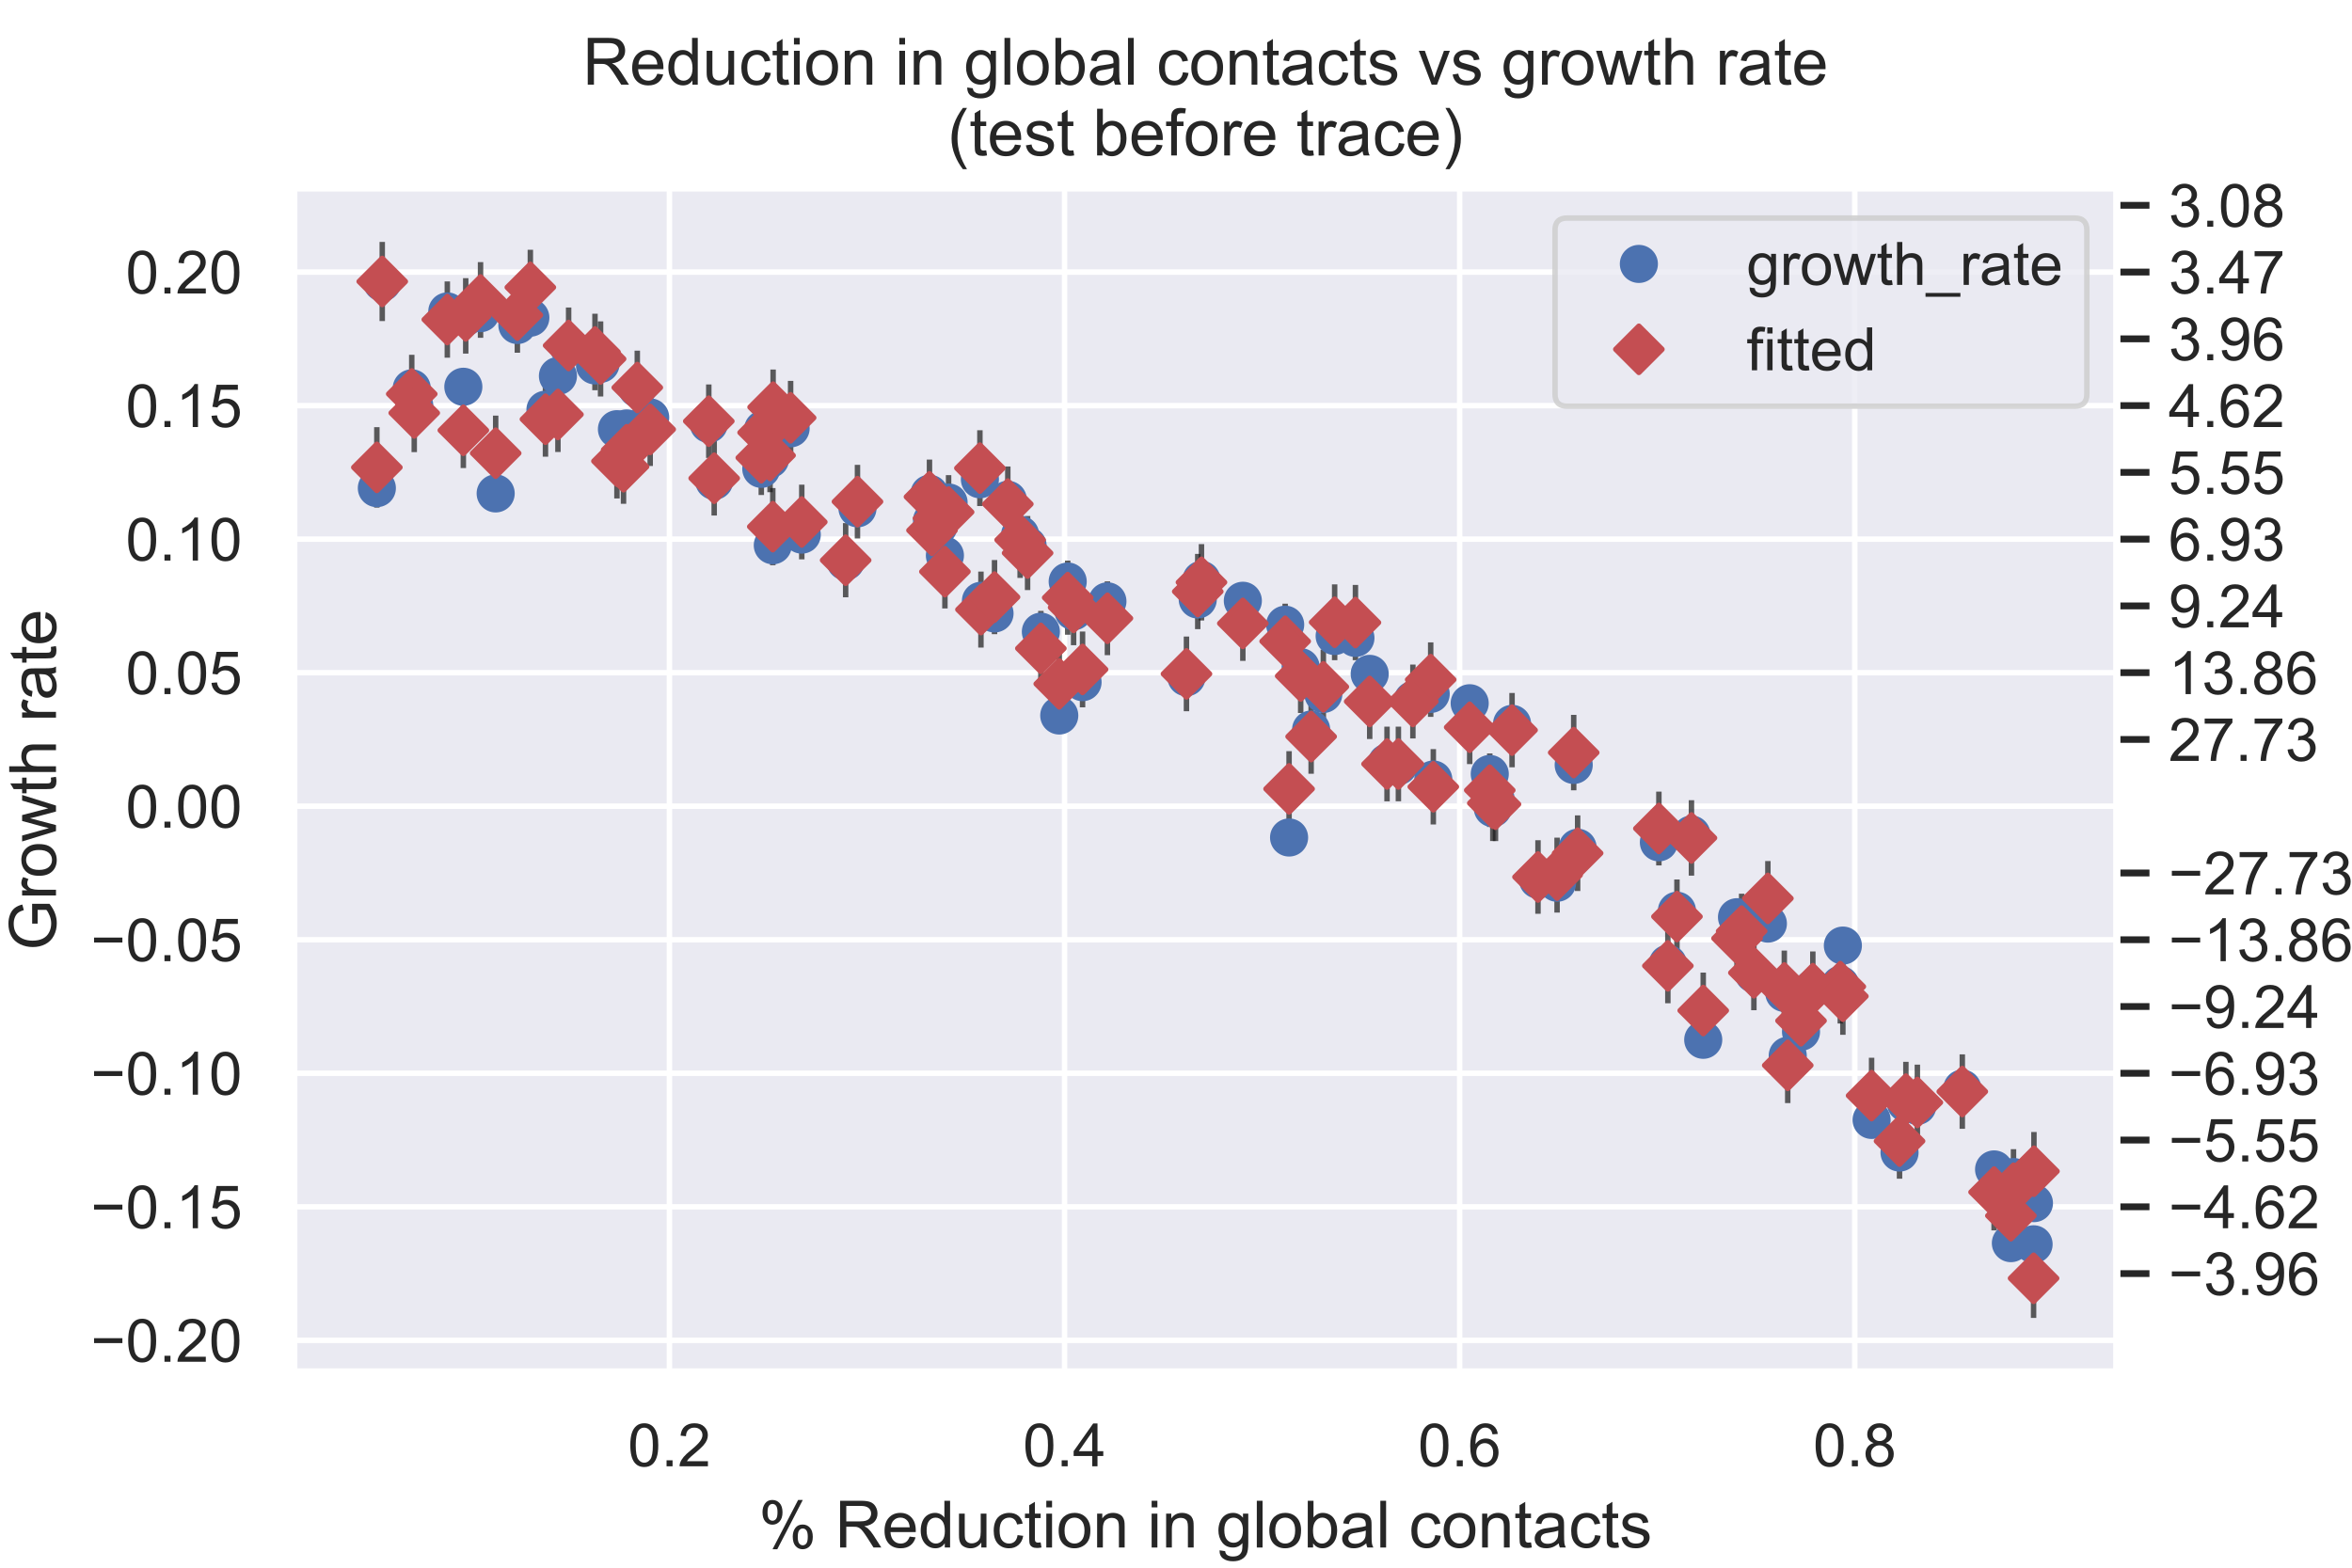 <?xml version="1.0" encoding="utf-8" standalone="no"?>
<!DOCTYPE svg PUBLIC "-//W3C//DTD SVG 1.1//EN"
  "http://www.w3.org/Graphics/SVG/1.1/DTD/svg11.dtd">
<!-- Created with matplotlib (https://matplotlib.org/) -->
<svg height="288pt" version="1.1" viewBox="0 0 432 288" width="432pt" xmlns="http://www.w3.org/2000/svg" xmlns:xlink="http://www.w3.org/1999/xlink">
 <defs>
  <style type="text/css">
*{stroke-linecap:butt;stroke-linejoin:round;}
  </style>
 </defs>
 <g id="figure_1">
  <g id="patch_1">
   <path d="M 0 288 
L 432 288 
L 432 0 
L 0 0 
z
" style="fill:#ffffff;"/>
  </g>
  <g id="axes_1">
   <g id="patch_2">
    <path d="M 54 252 
L 388.8 252 
L 388.8 34.56 
L 54 34.56 
z
" style="fill:#eaeaf2;"/>
   </g>
   <g id="axes_2">
    <g id="patch_3">
     <path d="M 388.8 252 
L 388.8 252 
L 388.8 34.56 
L 388.8 34.56 
z
" style="fill:#eaeaf2;"/>
    </g>
    <g id="matplotlib.axis_1"/>
    <g id="matplotlib.axis_2">
     <g id="ytick_1">
      <g id="line2d_1">
       <path clip-path="url(#p1b2d4352a4)" d="M 388.8 233.969 
L 388.8 233.969 
" style="fill:none;stroke:#ffffff;stroke-linecap:round;"/>
      </g>
      <g id="line2d_2">
       <defs>
        <path d="M 0 0 
L 6 0 
" id="m7091172add" style="stroke:#262626;stroke-width:1.25;"/>
       </defs>
       <g>
        <use style="fill:#262626;stroke:#262626;stroke-width:1.25;" x="388.8" xlink:href="#m7091172add" y="233.969"/>
       </g>
      </g>
      <g id="text_1">
       <!-- −3.96 -->
       <defs>
        <path d="M 52.828 31.203 
L 5.562 31.203 
L 5.562 39.406 
L 52.828 39.406 
z
" id="ArialMT-8722"/>
        <path d="M 4.203 18.891 
L 12.984 20.062 
Q 14.5 12.594 18.141 9.297 
Q 21.781 6 27 6 
Q 33.203 6 37.469 10.297 
Q 41.75 14.594 41.75 20.953 
Q 41.75 27 37.797 30.922 
Q 33.844 34.859 27.734 34.859 
Q 25.25 34.859 21.531 33.891 
L 22.516 41.609 
Q 23.391 41.5 23.922 41.5 
Q 29.547 41.5 34.031 44.422 
Q 38.531 47.359 38.531 53.469 
Q 38.531 58.297 35.25 61.469 
Q 31.984 64.656 26.812 64.656 
Q 21.688 64.656 18.266 61.422 
Q 14.844 58.203 13.875 51.766 
L 5.078 53.328 
Q 6.688 62.156 12.391 67.016 
Q 18.109 71.875 26.609 71.875 
Q 32.469 71.875 37.391 69.359 
Q 42.328 66.844 44.938 62.5 
Q 47.562 58.156 47.562 53.266 
Q 47.562 48.641 45.062 44.828 
Q 42.578 41.016 37.703 38.766 
Q 44.047 37.312 47.562 32.688 
Q 51.078 28.078 51.078 21.141 
Q 51.078 11.766 44.234 5.25 
Q 37.406 -1.266 26.953 -1.266 
Q 17.531 -1.266 11.297 4.344 
Q 5.078 9.969 4.203 18.891 
z
" id="ArialMT-51"/>
        <path d="M 9.078 0 
L 9.078 10.016 
L 19.094 10.016 
L 19.094 0 
z
" id="ArialMT-46"/>
        <path d="M 5.469 16.547 
L 13.922 17.328 
Q 14.984 11.375 18.016 8.688 
Q 21.047 6 25.781 6 
Q 29.828 6 32.875 7.859 
Q 35.938 9.719 37.891 12.812 
Q 39.844 15.922 41.156 21.188 
Q 42.484 26.469 42.484 31.938 
Q 42.484 32.516 42.438 33.688 
Q 39.797 29.5 35.234 26.875 
Q 30.672 24.266 25.344 24.266 
Q 16.453 24.266 10.297 30.703 
Q 4.156 37.156 4.156 47.703 
Q 4.156 58.594 10.578 65.234 
Q 17 71.875 26.656 71.875 
Q 33.641 71.875 39.422 68.109 
Q 45.219 64.359 48.219 57.391 
Q 51.219 50.438 51.219 37.25 
Q 51.219 23.531 48.234 15.406 
Q 45.266 7.281 39.375 3.031 
Q 33.5 -1.219 25.594 -1.219 
Q 17.188 -1.219 11.859 3.438 
Q 6.547 8.109 5.469 16.547 
z
M 41.453 48.141 
Q 41.453 55.719 37.422 60.156 
Q 33.406 64.594 27.734 64.594 
Q 21.875 64.594 17.531 59.812 
Q 13.188 55.031 13.188 47.406 
Q 13.188 40.578 17.312 36.297 
Q 21.438 32.031 27.484 32.031 
Q 33.594 32.031 37.516 36.297 
Q 41.453 40.578 41.453 48.141 
z
" id="ArialMT-57"/>
        <path d="M 49.75 54.047 
L 41.016 53.375 
Q 39.844 58.547 37.703 60.891 
Q 34.125 64.656 28.906 64.656 
Q 24.703 64.656 21.531 62.312 
Q 17.391 59.281 14.984 53.469 
Q 12.594 47.656 12.5 36.922 
Q 15.672 41.75 20.266 44.094 
Q 24.859 46.438 29.891 46.438 
Q 38.672 46.438 44.844 39.969 
Q 51.031 33.5 51.031 23.25 
Q 51.031 16.5 48.125 10.719 
Q 45.219 4.938 40.141 1.859 
Q 35.062 -1.219 28.609 -1.219 
Q 17.625 -1.219 10.688 6.859 
Q 3.766 14.938 3.766 33.5 
Q 3.766 54.25 11.422 63.672 
Q 18.109 71.875 29.438 71.875 
Q 37.891 71.875 43.281 67.141 
Q 48.688 62.406 49.75 54.047 
z
M 13.875 23.188 
Q 13.875 18.656 15.797 14.5 
Q 17.719 10.359 21.188 8.172 
Q 24.656 6 28.469 6 
Q 34.031 6 38.031 10.484 
Q 42.047 14.984 42.047 22.703 
Q 42.047 30.125 38.078 34.391 
Q 34.125 38.672 28.125 38.672 
Q 22.172 38.672 18.016 34.391 
Q 13.875 30.125 13.875 23.188 
z
" id="ArialMT-54"/>
       </defs>
       <g style="fill:#262626;" transform="translate(398.3 237.906)scale(0.11 -0.11)">
        <use xlink:href="#ArialMT-8722"/>
        <use x="58.398" xlink:href="#ArialMT-51"/>
        <use x="114.014" xlink:href="#ArialMT-46"/>
        <use x="141.797" xlink:href="#ArialMT-57"/>
        <use x="197.412" xlink:href="#ArialMT-54"/>
       </g>
      </g>
     </g>
     <g id="ytick_2">
      <g id="line2d_3">
       <path clip-path="url(#p1b2d4352a4)" d="M 388.8 221.703 
L 388.8 221.703 
" style="fill:none;stroke:#ffffff;stroke-linecap:round;"/>
      </g>
      <g id="line2d_4">
       <g>
        <use style="fill:#262626;stroke:#262626;stroke-width:1.25;" x="388.8" xlink:href="#m7091172add" y="221.703"/>
       </g>
      </g>
      <g id="text_2">
       <!-- −4.62 -->
       <defs>
        <path d="M 32.328 0 
L 32.328 17.141 
L 1.266 17.141 
L 1.266 25.203 
L 33.938 71.578 
L 41.109 71.578 
L 41.109 25.203 
L 50.781 25.203 
L 50.781 17.141 
L 41.109 17.141 
L 41.109 0 
z
M 32.328 25.203 
L 32.328 57.469 
L 9.906 25.203 
z
" id="ArialMT-52"/>
        <path d="M 50.344 8.453 
L 50.344 0 
L 3.031 0 
Q 2.938 3.172 4.047 6.109 
Q 5.859 10.938 9.828 15.625 
Q 13.812 20.312 21.344 26.469 
Q 33.016 36.031 37.109 41.625 
Q 41.219 47.219 41.219 52.203 
Q 41.219 57.422 37.469 61 
Q 33.734 64.594 27.734 64.594 
Q 21.391 64.594 17.578 60.781 
Q 13.766 56.984 13.719 50.25 
L 4.688 51.172 
Q 5.609 61.281 11.656 66.578 
Q 17.719 71.875 27.938 71.875 
Q 38.234 71.875 44.234 66.156 
Q 50.25 60.453 50.25 52 
Q 50.25 47.703 48.484 43.547 
Q 46.734 39.406 42.656 34.812 
Q 38.578 30.219 29.109 22.219 
Q 21.188 15.578 18.938 13.203 
Q 16.703 10.844 15.234 8.453 
z
" id="ArialMT-50"/>
       </defs>
       <g style="fill:#262626;" transform="translate(398.3 225.64)scale(0.11 -0.11)">
        <use xlink:href="#ArialMT-8722"/>
        <use x="58.398" xlink:href="#ArialMT-52"/>
        <use x="114.014" xlink:href="#ArialMT-46"/>
        <use x="141.797" xlink:href="#ArialMT-54"/>
        <use x="197.412" xlink:href="#ArialMT-50"/>
       </g>
      </g>
     </g>
     <g id="ytick_3">
      <g id="line2d_5">
       <path clip-path="url(#p1b2d4352a4)" d="M 388.8 209.437 
L 388.8 209.437 
" style="fill:none;stroke:#ffffff;stroke-linecap:round;"/>
      </g>
      <g id="line2d_6">
       <g>
        <use style="fill:#262626;stroke:#262626;stroke-width:1.25;" x="388.8" xlink:href="#m7091172add" y="209.437"/>
       </g>
      </g>
      <g id="text_3">
       <!-- −5.55 -->
       <defs>
        <path d="M 4.156 18.75 
L 13.375 19.531 
Q 14.406 12.797 18.141 9.391 
Q 21.875 6 27.156 6 
Q 33.5 6 37.891 10.781 
Q 42.281 15.578 42.281 23.484 
Q 42.281 31 38.062 35.344 
Q 33.844 39.703 27 39.703 
Q 22.75 39.703 19.328 37.766 
Q 15.922 35.844 13.969 32.766 
L 5.719 33.844 
L 12.641 70.609 
L 48.25 70.609 
L 48.25 62.203 
L 19.672 62.203 
L 15.828 42.969 
Q 22.266 47.469 29.344 47.469 
Q 38.719 47.469 45.156 40.969 
Q 51.609 34.469 51.609 24.266 
Q 51.609 14.547 45.953 7.469 
Q 39.062 -1.219 27.156 -1.219 
Q 17.391 -1.219 11.203 4.25 
Q 5.031 9.719 4.156 18.75 
z
" id="ArialMT-53"/>
       </defs>
       <g style="fill:#262626;" transform="translate(398.3 213.374)scale(0.11 -0.11)">
        <use xlink:href="#ArialMT-8722"/>
        <use x="58.398" xlink:href="#ArialMT-53"/>
        <use x="114.014" xlink:href="#ArialMT-46"/>
        <use x="141.797" xlink:href="#ArialMT-53"/>
        <use x="197.412" xlink:href="#ArialMT-53"/>
       </g>
      </g>
     </g>
     <g id="ytick_4">
      <g id="line2d_7">
       <path clip-path="url(#p1b2d4352a4)" d="M 388.8 197.172 
L 388.8 197.172 
" style="fill:none;stroke:#ffffff;stroke-linecap:round;"/>
      </g>
      <g id="line2d_8">
       <g>
        <use style="fill:#262626;stroke:#262626;stroke-width:1.25;" x="388.8" xlink:href="#m7091172add" y="197.172"/>
       </g>
      </g>
      <g id="text_4">
       <!-- −6.93 -->
       <g style="fill:#262626;" transform="translate(398.3 201.108)scale(0.11 -0.11)">
        <use xlink:href="#ArialMT-8722"/>
        <use x="58.398" xlink:href="#ArialMT-54"/>
        <use x="114.014" xlink:href="#ArialMT-46"/>
        <use x="141.797" xlink:href="#ArialMT-57"/>
        <use x="197.412" xlink:href="#ArialMT-51"/>
       </g>
      </g>
     </g>
     <g id="ytick_5">
      <g id="line2d_9">
       <path clip-path="url(#p1b2d4352a4)" d="M 388.8 184.906 
L 388.8 184.906 
" style="fill:none;stroke:#ffffff;stroke-linecap:round;"/>
      </g>
      <g id="line2d_10">
       <g>
        <use style="fill:#262626;stroke:#262626;stroke-width:1.25;" x="388.8" xlink:href="#m7091172add" y="184.906"/>
       </g>
      </g>
      <g id="text_5">
       <!-- −9.24 -->
       <g style="fill:#262626;" transform="translate(398.3 188.842)scale(0.11 -0.11)">
        <use xlink:href="#ArialMT-8722"/>
        <use x="58.398" xlink:href="#ArialMT-57"/>
        <use x="114.014" xlink:href="#ArialMT-46"/>
        <use x="141.797" xlink:href="#ArialMT-50"/>
        <use x="197.412" xlink:href="#ArialMT-52"/>
       </g>
      </g>
     </g>
     <g id="ytick_6">
      <g id="line2d_11">
       <path clip-path="url(#p1b2d4352a4)" d="M 388.8 172.64 
L 388.8 172.64 
" style="fill:none;stroke:#ffffff;stroke-linecap:round;"/>
      </g>
      <g id="line2d_12">
       <g>
        <use style="fill:#262626;stroke:#262626;stroke-width:1.25;" x="388.8" xlink:href="#m7091172add" y="172.64"/>
       </g>
      </g>
      <g id="text_6">
       <!-- −13.86 -->
       <defs>
        <path d="M 37.25 0 
L 28.469 0 
L 28.469 56 
Q 25.297 52.984 20.141 49.953 
Q 14.984 46.922 10.891 45.406 
L 10.891 53.906 
Q 18.266 57.375 23.781 62.297 
Q 29.297 67.234 31.594 71.875 
L 37.25 71.875 
z
" id="ArialMT-49"/>
        <path d="M 17.672 38.812 
Q 12.203 40.828 9.562 44.531 
Q 6.938 48.25 6.938 53.422 
Q 6.938 61.234 12.547 66.547 
Q 18.172 71.875 27.484 71.875 
Q 36.859 71.875 42.578 66.422 
Q 48.297 60.984 48.297 53.172 
Q 48.297 48.188 45.672 44.5 
Q 43.062 40.828 37.75 38.812 
Q 44.344 36.672 47.781 31.875 
Q 51.219 27.094 51.219 20.453 
Q 51.219 11.281 44.719 5.031 
Q 38.234 -1.219 27.641 -1.219 
Q 17.047 -1.219 10.547 5.047 
Q 4.047 11.328 4.047 20.703 
Q 4.047 27.688 7.594 32.391 
Q 11.141 37.109 17.672 38.812 
z
M 15.922 53.719 
Q 15.922 48.641 19.188 45.406 
Q 22.469 42.188 27.688 42.188 
Q 32.766 42.188 36.016 45.375 
Q 39.266 48.578 39.266 53.219 
Q 39.266 58.062 35.906 61.359 
Q 32.562 64.656 27.594 64.656 
Q 22.562 64.656 19.234 61.422 
Q 15.922 58.203 15.922 53.719 
z
M 13.094 20.656 
Q 13.094 16.891 14.875 13.375 
Q 16.656 9.859 20.172 7.922 
Q 23.688 6 27.734 6 
Q 34.031 6 38.125 10.047 
Q 42.234 14.109 42.234 20.359 
Q 42.234 26.703 38.016 30.859 
Q 33.797 35.016 27.438 35.016 
Q 21.234 35.016 17.156 30.906 
Q 13.094 26.812 13.094 20.656 
z
" id="ArialMT-56"/>
       </defs>
       <g style="fill:#262626;" transform="translate(398.3 176.577)scale(0.11 -0.11)">
        <use xlink:href="#ArialMT-8722"/>
        <use x="58.398" xlink:href="#ArialMT-49"/>
        <use x="114.014" xlink:href="#ArialMT-51"/>
        <use x="169.629" xlink:href="#ArialMT-46"/>
        <use x="197.412" xlink:href="#ArialMT-56"/>
        <use x="253.027" xlink:href="#ArialMT-54"/>
       </g>
      </g>
     </g>
     <g id="ytick_7">
      <g id="line2d_13">
       <path clip-path="url(#p1b2d4352a4)" d="M 388.8 160.374 
L 388.8 160.374 
" style="fill:none;stroke:#ffffff;stroke-linecap:round;"/>
      </g>
      <g id="line2d_14">
       <g>
        <use style="fill:#262626;stroke:#262626;stroke-width:1.25;" x="388.8" xlink:href="#m7091172add" y="160.374"/>
       </g>
      </g>
      <g id="text_7">
       <!-- −27.73 -->
       <defs>
        <path d="M 4.734 62.203 
L 4.734 70.656 
L 51.078 70.656 
L 51.078 63.812 
Q 44.234 56.547 37.516 44.484 
Q 30.812 32.422 27.156 19.672 
Q 24.516 10.688 23.781 0 
L 14.75 0 
Q 14.891 8.453 18.062 20.406 
Q 21.234 32.375 27.172 43.484 
Q 33.109 54.594 39.797 62.203 
z
" id="ArialMT-55"/>
       </defs>
       <g style="fill:#262626;" transform="translate(398.3 164.311)scale(0.11 -0.11)">
        <use xlink:href="#ArialMT-8722"/>
        <use x="58.398" xlink:href="#ArialMT-50"/>
        <use x="114.014" xlink:href="#ArialMT-55"/>
        <use x="169.629" xlink:href="#ArialMT-46"/>
        <use x="197.412" xlink:href="#ArialMT-55"/>
        <use x="253.027" xlink:href="#ArialMT-51"/>
       </g>
      </g>
     </g>
     <g id="ytick_8">
      <g id="line2d_15">
       <path clip-path="url(#p1b2d4352a4)" d="M 388.8 135.842 
L 388.8 135.842 
" style="fill:none;stroke:#ffffff;stroke-linecap:round;"/>
      </g>
      <g id="line2d_16">
       <g>
        <use style="fill:#262626;stroke:#262626;stroke-width:1.25;" x="388.8" xlink:href="#m7091172add" y="135.842"/>
       </g>
      </g>
      <g id="text_8">
       <!-- 27.73 -->
       <g style="fill:#262626;" transform="translate(398.3 139.779)scale(0.11 -0.11)">
        <use xlink:href="#ArialMT-50"/>
        <use x="55.615" xlink:href="#ArialMT-55"/>
        <use x="111.23" xlink:href="#ArialMT-46"/>
        <use x="139.014" xlink:href="#ArialMT-55"/>
        <use x="194.629" xlink:href="#ArialMT-51"/>
       </g>
      </g>
     </g>
     <g id="ytick_9">
      <g id="line2d_17">
       <path clip-path="url(#p1b2d4352a4)" d="M 388.8 123.576 
L 388.8 123.576 
" style="fill:none;stroke:#ffffff;stroke-linecap:round;"/>
      </g>
      <g id="line2d_18">
       <g>
        <use style="fill:#262626;stroke:#262626;stroke-width:1.25;" x="388.8" xlink:href="#m7091172add" y="123.576"/>
       </g>
      </g>
      <g id="text_9">
       <!-- 13.86 -->
       <g style="fill:#262626;" transform="translate(398.3 127.513)scale(0.11 -0.11)">
        <use xlink:href="#ArialMT-49"/>
        <use x="55.615" xlink:href="#ArialMT-51"/>
        <use x="111.23" xlink:href="#ArialMT-46"/>
        <use x="139.014" xlink:href="#ArialMT-56"/>
        <use x="194.629" xlink:href="#ArialMT-54"/>
       </g>
      </g>
     </g>
     <g id="ytick_10">
      <g id="line2d_19">
       <path clip-path="url(#p1b2d4352a4)" d="M 388.8 111.311 
L 388.8 111.311 
" style="fill:none;stroke:#ffffff;stroke-linecap:round;"/>
      </g>
      <g id="line2d_20">
       <g>
        <use style="fill:#262626;stroke:#262626;stroke-width:1.25;" x="388.8" xlink:href="#m7091172add" y="111.311"/>
       </g>
      </g>
      <g id="text_10">
       <!-- 9.24 -->
       <g style="fill:#262626;" transform="translate(398.3 115.247)scale(0.11 -0.11)">
        <use xlink:href="#ArialMT-57"/>
        <use x="55.615" xlink:href="#ArialMT-46"/>
        <use x="83.398" xlink:href="#ArialMT-50"/>
        <use x="139.014" xlink:href="#ArialMT-52"/>
       </g>
      </g>
     </g>
     <g id="ytick_11">
      <g id="line2d_21">
       <path clip-path="url(#p1b2d4352a4)" d="M 388.8 99.045 
L 388.8 99.045 
" style="fill:none;stroke:#ffffff;stroke-linecap:round;"/>
      </g>
      <g id="line2d_22">
       <g>
        <use style="fill:#262626;stroke:#262626;stroke-width:1.25;" x="388.8" xlink:href="#m7091172add" y="99.045"/>
       </g>
      </g>
      <g id="text_11">
       <!-- 6.93 -->
       <g style="fill:#262626;" transform="translate(398.3 102.982)scale(0.11 -0.11)">
        <use xlink:href="#ArialMT-54"/>
        <use x="55.615" xlink:href="#ArialMT-46"/>
        <use x="83.398" xlink:href="#ArialMT-57"/>
        <use x="139.014" xlink:href="#ArialMT-51"/>
       </g>
      </g>
     </g>
     <g id="ytick_12">
      <g id="line2d_23">
       <path clip-path="url(#p1b2d4352a4)" d="M 388.8 86.779 
L 388.8 86.779 
" style="fill:none;stroke:#ffffff;stroke-linecap:round;"/>
      </g>
      <g id="line2d_24">
       <g>
        <use style="fill:#262626;stroke:#262626;stroke-width:1.25;" x="388.8" xlink:href="#m7091172add" y="86.779"/>
       </g>
      </g>
      <g id="text_12">
       <!-- 5.55 -->
       <g style="fill:#262626;" transform="translate(398.3 90.716)scale(0.11 -0.11)">
        <use xlink:href="#ArialMT-53"/>
        <use x="55.615" xlink:href="#ArialMT-46"/>
        <use x="83.398" xlink:href="#ArialMT-53"/>
        <use x="139.014" xlink:href="#ArialMT-53"/>
       </g>
      </g>
     </g>
     <g id="ytick_13">
      <g id="line2d_25">
       <path clip-path="url(#p1b2d4352a4)" d="M 388.8 74.513 
L 388.8 74.513 
" style="fill:none;stroke:#ffffff;stroke-linecap:round;"/>
      </g>
      <g id="line2d_26">
       <g>
        <use style="fill:#262626;stroke:#262626;stroke-width:1.25;" x="388.8" xlink:href="#m7091172add" y="74.513"/>
       </g>
      </g>
      <g id="text_13">
       <!-- 4.62 -->
       <g style="fill:#262626;" transform="translate(398.3 78.45)scale(0.11 -0.11)">
        <use xlink:href="#ArialMT-52"/>
        <use x="55.615" xlink:href="#ArialMT-46"/>
        <use x="83.398" xlink:href="#ArialMT-54"/>
        <use x="139.014" xlink:href="#ArialMT-50"/>
       </g>
      </g>
     </g>
     <g id="ytick_14">
      <g id="line2d_27">
       <path clip-path="url(#p1b2d4352a4)" d="M 388.8 62.247 
L 388.8 62.247 
" style="fill:none;stroke:#ffffff;stroke-linecap:round;"/>
      </g>
      <g id="line2d_28">
       <g>
        <use style="fill:#262626;stroke:#262626;stroke-width:1.25;" x="388.8" xlink:href="#m7091172add" y="62.247"/>
       </g>
      </g>
      <g id="text_14">
       <!-- 3.96 -->
       <g style="fill:#262626;" transform="translate(398.3 66.184)scale(0.11 -0.11)">
        <use xlink:href="#ArialMT-51"/>
        <use x="55.615" xlink:href="#ArialMT-46"/>
        <use x="83.398" xlink:href="#ArialMT-57"/>
        <use x="139.014" xlink:href="#ArialMT-54"/>
       </g>
      </g>
     </g>
     <g id="ytick_15">
      <g id="line2d_29">
       <path clip-path="url(#p1b2d4352a4)" d="M 388.8 49.981 
L 388.8 49.981 
" style="fill:none;stroke:#ffffff;stroke-linecap:round;"/>
      </g>
      <g id="line2d_30">
       <g>
        <use style="fill:#262626;stroke:#262626;stroke-width:1.25;" x="388.8" xlink:href="#m7091172add" y="49.981"/>
       </g>
      </g>
      <g id="text_15">
       <!-- 3.47 -->
       <g style="fill:#262626;" transform="translate(398.3 53.918)scale(0.11 -0.11)">
        <use xlink:href="#ArialMT-51"/>
        <use x="55.615" xlink:href="#ArialMT-46"/>
        <use x="83.398" xlink:href="#ArialMT-52"/>
        <use x="139.014" xlink:href="#ArialMT-55"/>
       </g>
      </g>
     </g>
     <g id="ytick_16">
      <g id="line2d_31">
       <path clip-path="url(#p1b2d4352a4)" d="M 388.8 37.715 
L 388.8 37.715 
" style="fill:none;stroke:#ffffff;stroke-linecap:round;"/>
      </g>
      <g id="line2d_32">
       <g>
        <use style="fill:#262626;stroke:#262626;stroke-width:1.25;" x="388.8" xlink:href="#m7091172add" y="37.715"/>
       </g>
      </g>
      <g id="text_16">
       <!-- 3.08 -->
       <defs>
        <path d="M 4.156 35.297 
Q 4.156 48 6.766 55.734 
Q 9.375 63.484 14.516 67.672 
Q 19.672 71.875 27.484 71.875 
Q 33.25 71.875 37.594 69.547 
Q 41.938 67.234 44.766 62.859 
Q 47.609 58.5 49.219 52.219 
Q 50.828 45.953 50.828 35.297 
Q 50.828 22.703 48.234 14.969 
Q 45.656 7.234 40.5 3 
Q 35.359 -1.219 27.484 -1.219 
Q 17.141 -1.219 11.234 6.203 
Q 4.156 15.141 4.156 35.297 
z
M 13.188 35.297 
Q 13.188 17.672 17.312 11.828 
Q 21.438 6 27.484 6 
Q 33.547 6 37.672 11.859 
Q 41.797 17.719 41.797 35.297 
Q 41.797 52.984 37.672 58.781 
Q 33.547 64.594 27.391 64.594 
Q 21.344 64.594 17.719 59.469 
Q 13.188 52.938 13.188 35.297 
z
" id="ArialMT-48"/>
       </defs>
       <g style="fill:#262626;" transform="translate(398.3 41.652)scale(0.11 -0.11)">
        <use xlink:href="#ArialMT-51"/>
        <use x="55.615" xlink:href="#ArialMT-46"/>
        <use x="83.398" xlink:href="#ArialMT-48"/>
        <use x="139.014" xlink:href="#ArialMT-56"/>
       </g>
      </g>
     </g>
     <g id="text_17">
      <!-- Halving / doubling times (days) -->
      <defs>
       <path d="M 8.016 0 
L 8.016 71.578 
L 17.484 71.578 
L 17.484 42.188 
L 54.688 42.188 
L 54.688 71.578 
L 64.156 71.578 
L 64.156 0 
L 54.688 0 
L 54.688 33.734 
L 17.484 33.734 
L 17.484 0 
z
" id="ArialMT-72"/>
       <path d="M 40.438 6.391 
Q 35.547 2.25 31.031 0.531 
Q 26.516 -1.172 21.344 -1.172 
Q 12.797 -1.172 8.203 3 
Q 3.609 7.172 3.609 13.672 
Q 3.609 17.484 5.344 20.625 
Q 7.078 23.781 9.891 25.688 
Q 12.703 27.594 16.219 28.562 
Q 18.797 29.25 24.031 29.891 
Q 34.672 31.156 39.703 32.906 
Q 39.75 34.719 39.75 35.203 
Q 39.75 40.578 37.25 42.781 
Q 33.891 45.75 27.25 45.75 
Q 21.047 45.75 18.094 43.578 
Q 15.141 41.406 13.719 35.891 
L 5.125 37.062 
Q 6.297 42.578 8.984 45.969 
Q 11.672 49.359 16.75 51.188 
Q 21.828 53.031 28.516 53.031 
Q 35.156 53.031 39.297 51.469 
Q 43.453 49.906 45.406 47.531 
Q 47.359 45.172 48.141 41.547 
Q 48.578 39.312 48.578 33.453 
L 48.578 21.734 
Q 48.578 9.469 49.141 6.219 
Q 49.703 2.984 51.375 0 
L 42.188 0 
Q 40.828 2.734 40.438 6.391 
z
M 39.703 26.031 
Q 34.906 24.078 25.344 22.703 
Q 19.922 21.922 17.672 20.938 
Q 15.438 19.969 14.203 18.094 
Q 12.984 16.219 12.984 13.922 
Q 12.984 10.406 15.641 8.062 
Q 18.312 5.719 23.438 5.719 
Q 28.516 5.719 32.469 7.938 
Q 36.422 10.156 38.281 14.016 
Q 39.703 17 39.703 22.797 
z
" id="ArialMT-97"/>
       <path d="M 6.391 0 
L 6.391 71.578 
L 15.188 71.578 
L 15.188 0 
z
" id="ArialMT-108"/>
       <path d="M 21 0 
L 1.266 51.859 
L 10.547 51.859 
L 21.688 20.797 
Q 23.484 15.766 25 10.359 
Q 26.172 14.453 28.266 20.219 
L 39.797 51.859 
L 48.828 51.859 
L 29.203 0 
z
" id="ArialMT-118"/>
       <path d="M 6.641 61.469 
L 6.641 71.578 
L 15.438 71.578 
L 15.438 61.469 
z
M 6.641 0 
L 6.641 51.859 
L 15.438 51.859 
L 15.438 0 
z
" id="ArialMT-105"/>
       <path d="M 6.594 0 
L 6.594 51.859 
L 14.5 51.859 
L 14.5 44.484 
Q 20.219 53.031 31 53.031 
Q 35.688 53.031 39.625 51.344 
Q 43.562 49.656 45.516 46.922 
Q 47.469 44.188 48.25 40.438 
Q 48.734 37.984 48.734 31.891 
L 48.734 0 
L 39.938 0 
L 39.938 31.547 
Q 39.938 36.922 38.906 39.578 
Q 37.891 42.234 35.281 43.812 
Q 32.672 45.406 29.156 45.406 
Q 23.531 45.406 19.453 41.844 
Q 15.375 38.281 15.375 28.328 
L 15.375 0 
z
" id="ArialMT-110"/>
       <path d="M 4.984 -4.297 
L 13.531 -5.562 
Q 14.062 -9.516 16.5 -11.328 
Q 19.781 -13.766 25.438 -13.766 
Q 31.547 -13.766 34.859 -11.328 
Q 38.188 -8.891 39.359 -4.5 
Q 40.047 -1.812 39.984 6.781 
Q 34.234 0 25.641 0 
Q 14.938 0 9.078 7.719 
Q 3.219 15.438 3.219 26.219 
Q 3.219 33.641 5.906 39.906 
Q 8.594 46.188 13.688 49.609 
Q 18.797 53.031 25.688 53.031 
Q 34.859 53.031 40.828 45.609 
L 40.828 51.859 
L 48.922 51.859 
L 48.922 7.031 
Q 48.922 -5.078 46.453 -10.125 
Q 44 -15.188 38.641 -18.109 
Q 33.297 -21.047 25.484 -21.047 
Q 16.219 -21.047 10.5 -16.875 
Q 4.781 -12.703 4.984 -4.297 
z
M 12.25 26.859 
Q 12.25 16.656 16.297 11.969 
Q 20.359 7.281 26.469 7.281 
Q 32.516 7.281 36.609 11.938 
Q 40.719 16.609 40.719 26.562 
Q 40.719 36.078 36.5 40.906 
Q 32.281 45.75 26.312 45.75 
Q 20.453 45.75 16.344 40.984 
Q 12.25 36.234 12.25 26.859 
z
" id="ArialMT-103"/>
       <path id="ArialMT-32"/>
       <path d="M 0 -1.219 
L 20.75 72.797 
L 27.781 72.797 
L 7.078 -1.219 
z
" id="ArialMT-47"/>
       <path d="M 40.234 0 
L 40.234 6.547 
Q 35.297 -1.172 25.734 -1.172 
Q 19.531 -1.172 14.328 2.25 
Q 9.125 5.672 6.266 11.797 
Q 3.422 17.922 3.422 25.875 
Q 3.422 33.641 6 39.969 
Q 8.594 46.297 13.766 49.656 
Q 18.953 53.031 25.344 53.031 
Q 30.031 53.031 33.688 51.047 
Q 37.359 49.078 39.656 45.906 
L 39.656 71.578 
L 48.391 71.578 
L 48.391 0 
z
M 12.453 25.875 
Q 12.453 15.922 16.641 10.984 
Q 20.844 6.062 26.562 6.062 
Q 32.328 6.062 36.344 10.766 
Q 40.375 15.484 40.375 25.141 
Q 40.375 35.797 36.266 40.766 
Q 32.172 45.75 26.172 45.75 
Q 20.312 45.75 16.375 40.969 
Q 12.453 36.188 12.453 25.875 
z
" id="ArialMT-100"/>
       <path d="M 3.328 25.922 
Q 3.328 40.328 11.328 47.266 
Q 18.016 53.031 27.641 53.031 
Q 38.328 53.031 45.109 46.016 
Q 51.906 39.016 51.906 26.656 
Q 51.906 16.656 48.906 10.906 
Q 45.906 5.172 40.156 2 
Q 34.422 -1.172 27.641 -1.172 
Q 16.75 -1.172 10.031 5.812 
Q 3.328 12.797 3.328 25.922 
z
M 12.359 25.922 
Q 12.359 15.969 16.703 11.016 
Q 21.047 6.062 27.641 6.062 
Q 34.188 6.062 38.531 11.031 
Q 42.875 16.016 42.875 26.219 
Q 42.875 35.844 38.5 40.797 
Q 34.125 45.75 27.641 45.75 
Q 21.047 45.75 16.703 40.812 
Q 12.359 35.891 12.359 25.922 
z
" id="ArialMT-111"/>
       <path d="M 40.578 0 
L 40.578 7.625 
Q 34.516 -1.172 24.125 -1.172 
Q 19.531 -1.172 15.547 0.578 
Q 11.578 2.344 9.641 5 
Q 7.719 7.672 6.938 11.531 
Q 6.391 14.109 6.391 19.734 
L 6.391 51.859 
L 15.188 51.859 
L 15.188 23.094 
Q 15.188 16.219 15.719 13.812 
Q 16.547 10.359 19.234 8.375 
Q 21.922 6.391 25.875 6.391 
Q 29.828 6.391 33.297 8.422 
Q 36.766 10.453 38.203 13.938 
Q 39.656 17.438 39.656 24.078 
L 39.656 51.859 
L 48.438 51.859 
L 48.438 0 
z
" id="ArialMT-117"/>
       <path d="M 14.703 0 
L 6.547 0 
L 6.547 71.578 
L 15.328 71.578 
L 15.328 46.047 
Q 20.906 53.031 29.547 53.031 
Q 34.328 53.031 38.594 51.094 
Q 42.875 49.172 45.625 45.672 
Q 48.391 42.188 49.953 37.25 
Q 51.516 32.328 51.516 26.703 
Q 51.516 13.375 44.922 6.094 
Q 38.328 -1.172 29.109 -1.172 
Q 19.922 -1.172 14.703 6.5 
z
M 14.594 26.312 
Q 14.594 17 17.141 12.844 
Q 21.297 6.062 28.375 6.062 
Q 34.125 6.062 38.328 11.062 
Q 42.531 16.062 42.531 25.984 
Q 42.531 36.141 38.5 40.969 
Q 34.469 45.797 28.766 45.797 
Q 23 45.797 18.797 40.797 
Q 14.594 35.797 14.594 26.312 
z
" id="ArialMT-98"/>
       <path d="M 25.781 7.859 
L 27.047 0.094 
Q 23.344 -0.688 20.406 -0.688 
Q 15.625 -0.688 12.984 0.828 
Q 10.359 2.344 9.281 4.812 
Q 8.203 7.281 8.203 15.188 
L 8.203 45.016 
L 1.766 45.016 
L 1.766 51.859 
L 8.203 51.859 
L 8.203 64.703 
L 16.938 69.969 
L 16.938 51.859 
L 25.781 51.859 
L 25.781 45.016 
L 16.938 45.016 
L 16.938 14.703 
Q 16.938 10.938 17.406 9.859 
Q 17.875 8.797 18.922 8.156 
Q 19.969 7.516 21.922 7.516 
Q 23.391 7.516 25.781 7.859 
z
" id="ArialMT-116"/>
       <path d="M 6.594 0 
L 6.594 51.859 
L 14.453 51.859 
L 14.453 44.578 
Q 16.891 48.391 20.938 50.703 
Q 25 53.031 30.172 53.031 
Q 35.938 53.031 39.625 50.641 
Q 43.312 48.25 44.828 43.953 
Q 50.984 53.031 60.844 53.031 
Q 68.562 53.031 72.703 48.75 
Q 76.859 44.484 76.859 35.594 
L 76.859 0 
L 68.109 0 
L 68.109 32.672 
Q 68.109 37.938 67.25 40.25 
Q 66.406 42.578 64.156 43.984 
Q 61.922 45.406 58.891 45.406 
Q 53.422 45.406 49.797 41.766 
Q 46.188 38.141 46.188 30.125 
L 46.188 0 
L 37.406 0 
L 37.406 33.688 
Q 37.406 39.547 35.25 42.469 
Q 33.109 45.406 28.219 45.406 
Q 24.516 45.406 21.359 43.453 
Q 18.219 41.5 16.797 37.734 
Q 15.375 33.984 15.375 26.906 
L 15.375 0 
z
" id="ArialMT-109"/>
       <path d="M 42.094 16.703 
L 51.172 15.578 
Q 49.031 7.625 43.219 3.219 
Q 37.406 -1.172 28.375 -1.172 
Q 17 -1.172 10.328 5.828 
Q 3.656 12.844 3.656 25.484 
Q 3.656 38.578 10.391 45.797 
Q 17.141 53.031 27.875 53.031 
Q 38.281 53.031 44.875 45.953 
Q 51.469 38.875 51.469 26.031 
Q 51.469 25.25 51.422 23.688 
L 12.75 23.688 
Q 13.234 15.141 17.578 10.594 
Q 21.922 6.062 28.422 6.062 
Q 33.25 6.062 36.672 8.594 
Q 40.094 11.141 42.094 16.703 
z
M 13.234 30.906 
L 42.188 30.906 
Q 41.609 37.453 38.875 40.719 
Q 34.672 45.797 27.984 45.797 
Q 21.922 45.797 17.797 41.75 
Q 13.672 37.703 13.234 30.906 
z
" id="ArialMT-101"/>
       <path d="M 3.078 15.484 
L 11.766 16.844 
Q 12.5 11.625 15.844 8.844 
Q 19.188 6.062 25.203 6.062 
Q 31.25 6.062 34.172 8.516 
Q 37.109 10.984 37.109 14.312 
Q 37.109 17.281 34.516 19 
Q 32.719 20.172 25.531 21.969 
Q 15.875 24.422 12.141 26.203 
Q 8.406 27.984 6.469 31.125 
Q 4.547 34.281 4.547 38.094 
Q 4.547 41.547 6.125 44.5 
Q 7.719 47.469 10.453 49.422 
Q 12.5 50.922 16.031 51.969 
Q 19.578 53.031 23.641 53.031 
Q 29.734 53.031 34.344 51.266 
Q 38.969 49.516 41.156 46.5 
Q 43.359 43.5 44.188 38.484 
L 35.594 37.312 
Q 35.016 41.312 32.203 43.547 
Q 29.391 45.797 24.266 45.797 
Q 18.219 45.797 15.625 43.797 
Q 13.031 41.797 13.031 39.109 
Q 13.031 37.406 14.109 36.031 
Q 15.188 34.625 17.484 33.688 
Q 18.797 33.203 25.25 31.453 
Q 34.578 28.953 38.25 27.359 
Q 41.938 25.781 44.031 22.75 
Q 46.141 19.734 46.141 15.234 
Q 46.141 10.844 43.578 6.953 
Q 41.016 3.078 36.172 0.953 
Q 31.344 -1.172 25.25 -1.172 
Q 15.141 -1.172 9.844 3.031 
Q 4.547 7.234 3.078 15.484 
z
" id="ArialMT-115"/>
       <path d="M 23.391 -21.047 
Q 16.109 -11.859 11.078 0.438 
Q 6.062 12.75 6.062 25.922 
Q 6.062 37.547 9.812 48.188 
Q 14.203 60.547 23.391 72.797 
L 29.688 72.797 
Q 23.781 62.641 21.875 58.297 
Q 18.891 51.562 17.188 44.234 
Q 15.094 35.109 15.094 25.875 
Q 15.094 2.391 29.688 -21.047 
z
" id="ArialMT-40"/>
       <path d="M 6.203 -19.969 
L 5.219 -11.719 
Q 8.109 -12.5 10.25 -12.5 
Q 13.188 -12.5 14.938 -11.516 
Q 16.703 -10.547 17.828 -8.797 
Q 18.656 -7.469 20.516 -2.25 
Q 20.75 -1.516 21.297 -0.094 
L 1.609 51.859 
L 11.078 51.859 
L 21.875 21.828 
Q 23.969 16.109 25.641 9.812 
Q 27.156 15.875 29.25 21.625 
L 40.328 51.859 
L 49.125 51.859 
L 29.391 -0.875 
Q 26.219 -9.422 24.469 -12.641 
Q 22.125 -17 19.094 -19.016 
Q 16.062 -21.047 11.859 -21.047 
Q 9.328 -21.047 6.203 -19.969 
z
" id="ArialMT-121"/>
       <path d="M 12.359 -21.047 
L 6.062 -21.047 
Q 20.656 2.391 20.656 25.875 
Q 20.656 35.062 18.562 44.094 
Q 16.891 51.422 13.922 58.156 
Q 12.016 62.547 6.062 72.797 
L 12.359 72.797 
Q 21.531 60.547 25.922 48.188 
Q 29.688 37.547 29.688 25.922 
Q 29.688 12.75 24.625 0.438 
Q 19.578 -11.859 12.359 -21.047 
z
" id="ArialMT-41"/>
      </defs>
      <g style="fill:#262626;" transform="translate(444.984 225.312)rotate(-90)scale(0.12 -0.12)">
       <use xlink:href="#ArialMT-72"/>
       <use x="72.217" xlink:href="#ArialMT-97"/>
       <use x="127.832" xlink:href="#ArialMT-108"/>
       <use x="150.049" xlink:href="#ArialMT-118"/>
       <use x="200.049" xlink:href="#ArialMT-105"/>
       <use x="222.266" xlink:href="#ArialMT-110"/>
       <use x="277.881" xlink:href="#ArialMT-103"/>
       <use x="333.496" xlink:href="#ArialMT-32"/>
       <use x="361.279" xlink:href="#ArialMT-47"/>
       <use x="389.062" xlink:href="#ArialMT-32"/>
       <use x="416.846" xlink:href="#ArialMT-100"/>
       <use x="472.461" xlink:href="#ArialMT-111"/>
       <use x="528.076" xlink:href="#ArialMT-117"/>
       <use x="583.691" xlink:href="#ArialMT-98"/>
       <use x="639.307" xlink:href="#ArialMT-108"/>
       <use x="661.523" xlink:href="#ArialMT-105"/>
       <use x="683.74" xlink:href="#ArialMT-110"/>
       <use x="739.355" xlink:href="#ArialMT-103"/>
       <use x="794.971" xlink:href="#ArialMT-32"/>
       <use x="822.754" xlink:href="#ArialMT-116"/>
       <use x="850.537" xlink:href="#ArialMT-105"/>
       <use x="872.754" xlink:href="#ArialMT-109"/>
       <use x="956.055" xlink:href="#ArialMT-101"/>
       <use x="1011.67" xlink:href="#ArialMT-115"/>
       <use x="1061.67" xlink:href="#ArialMT-32"/>
       <use x="1089.453" xlink:href="#ArialMT-40"/>
       <use x="1122.754" xlink:href="#ArialMT-100"/>
       <use x="1178.369" xlink:href="#ArialMT-97"/>
       <use x="1233.984" xlink:href="#ArialMT-121"/>
       <use x="1283.984" xlink:href="#ArialMT-115"/>
       <use x="1333.984" xlink:href="#ArialMT-41"/>
      </g>
     </g>
    </g>
    <g id="patch_4">
     <path d="M 388.8 252 
L 388.8 34.56 
" style="fill:none;stroke:#ffffff;stroke-linecap:square;stroke-linejoin:miter;stroke-width:1.25;"/>
    </g>
   </g>
   <g id="matplotlib.axis_3">
    <g id="xtick_1">
     <g id="line2d_33">
      <path clip-path="url(#p8dfcc48740)" d="M 122.959 252 
L 122.959 34.56 
" style="fill:none;stroke:#ffffff;stroke-linecap:round;"/>
     </g>
     <g id="text_18">
      <!-- 0.2 -->
      <g style="fill:#262626;" transform="translate(115.314 269.374)scale(0.11 -0.11)">
       <use xlink:href="#ArialMT-48"/>
       <use x="55.615" xlink:href="#ArialMT-46"/>
       <use x="83.398" xlink:href="#ArialMT-50"/>
      </g>
     </g>
    </g>
    <g id="xtick_2">
     <g id="line2d_34">
      <path clip-path="url(#p8dfcc48740)" d="M 195.53 252 
L 195.53 34.56 
" style="fill:none;stroke:#ffffff;stroke-linecap:round;"/>
     </g>
     <g id="text_19">
      <!-- 0.4 -->
      <g style="fill:#262626;" transform="translate(187.885 269.374)scale(0.11 -0.11)">
       <use xlink:href="#ArialMT-48"/>
       <use x="55.615" xlink:href="#ArialMT-46"/>
       <use x="83.398" xlink:href="#ArialMT-52"/>
      </g>
     </g>
    </g>
    <g id="xtick_3">
     <g id="line2d_35">
      <path clip-path="url(#p8dfcc48740)" d="M 268.1 252 
L 268.1 34.56 
" style="fill:none;stroke:#ffffff;stroke-linecap:round;"/>
     </g>
     <g id="text_20">
      <!-- 0.6 -->
      <g style="fill:#262626;" transform="translate(260.455 269.374)scale(0.11 -0.11)">
       <use xlink:href="#ArialMT-48"/>
       <use x="55.615" xlink:href="#ArialMT-46"/>
       <use x="83.398" xlink:href="#ArialMT-54"/>
      </g>
     </g>
    </g>
    <g id="xtick_4">
     <g id="line2d_36">
      <path clip-path="url(#p8dfcc48740)" d="M 340.67 252 
L 340.67 34.56 
" style="fill:none;stroke:#ffffff;stroke-linecap:round;"/>
     </g>
     <g id="text_21">
      <!-- 0.8 -->
      <g style="fill:#262626;" transform="translate(333.025 269.374)scale(0.11 -0.11)">
       <use xlink:href="#ArialMT-48"/>
       <use x="55.615" xlink:href="#ArialMT-46"/>
       <use x="83.398" xlink:href="#ArialMT-56"/>
      </g>
     </g>
    </g>
    <g id="text_22">
     <!-- % Reduction in global contacts -->
     <defs>
      <path d="M 5.812 54.391 
Q 5.812 62.062 9.672 67.422 
Q 13.531 72.797 20.844 72.797 
Q 27.594 72.797 32 67.984 
Q 36.422 63.188 36.422 53.859 
Q 36.422 44.781 31.953 39.875 
Q 27.484 34.969 20.953 34.969 
Q 14.453 34.969 10.125 39.797 
Q 5.812 44.625 5.812 54.391 
z
M 21.094 66.75 
Q 17.828 66.75 15.656 63.906 
Q 13.484 61.078 13.484 53.516 
Q 13.484 46.625 15.672 43.812 
Q 17.875 41.016 21.094 41.016 
Q 24.422 41.016 26.594 43.844 
Q 28.766 46.688 28.766 54.203 
Q 28.766 61.141 26.562 63.938 
Q 24.359 66.75 21.094 66.75 
z
M 21.141 -2.641 
L 60.297 72.797 
L 67.438 72.797 
L 28.422 -2.641 
z
M 52.094 16.797 
Q 52.094 24.516 55.953 29.859 
Q 59.812 35.203 67.188 35.203 
Q 73.922 35.203 78.344 30.391 
Q 82.766 25.594 82.766 16.266 
Q 82.766 7.172 78.297 2.266 
Q 73.828 -2.641 67.234 -2.641 
Q 60.75 -2.641 56.422 2.219 
Q 52.094 7.078 52.094 16.797 
z
M 67.438 29.156 
Q 64.109 29.156 61.938 26.312 
Q 59.766 23.484 59.766 15.922 
Q 59.766 9.078 61.953 6.25 
Q 64.156 3.422 67.391 3.422 
Q 70.75 3.422 72.922 6.25 
Q 75.094 9.078 75.094 16.609 
Q 75.094 23.531 72.891 26.344 
Q 70.703 29.156 67.438 29.156 
z
" id="ArialMT-37"/>
      <path d="M 7.859 0 
L 7.859 71.578 
L 39.594 71.578 
Q 49.172 71.578 54.141 69.641 
Q 59.125 67.719 62.109 62.828 
Q 65.094 57.953 65.094 52.047 
Q 65.094 44.438 60.156 39.203 
Q 55.219 33.984 44.922 32.562 
Q 48.688 30.766 50.641 29 
Q 54.781 25.203 58.5 19.484 
L 70.953 0 
L 59.031 0 
L 49.562 14.891 
Q 45.406 21.344 42.719 24.75 
Q 40.047 28.172 37.922 29.531 
Q 35.797 30.906 33.594 31.453 
Q 31.984 31.781 28.328 31.781 
L 17.328 31.781 
L 17.328 0 
z
M 17.328 39.984 
L 37.703 39.984 
Q 44.188 39.984 47.844 41.328 
Q 51.516 42.672 53.422 45.625 
Q 55.328 48.578 55.328 52.047 
Q 55.328 57.125 51.641 60.391 
Q 47.953 63.672 39.984 63.672 
L 17.328 63.672 
z
" id="ArialMT-82"/>
      <path d="M 40.438 19 
L 49.078 17.875 
Q 47.656 8.938 41.812 3.875 
Q 35.984 -1.172 27.484 -1.172 
Q 16.844 -1.172 10.375 5.781 
Q 3.906 12.75 3.906 25.734 
Q 3.906 34.125 6.688 40.422 
Q 9.469 46.734 15.156 49.875 
Q 20.844 53.031 27.547 53.031 
Q 35.984 53.031 41.359 48.75 
Q 46.734 44.484 48.25 36.625 
L 39.703 35.297 
Q 38.484 40.531 35.375 43.156 
Q 32.281 45.797 27.875 45.797 
Q 21.234 45.797 17.078 41.031 
Q 12.938 36.281 12.938 25.984 
Q 12.938 15.531 16.938 10.797 
Q 20.953 6.062 27.391 6.062 
Q 32.562 6.062 36.031 9.234 
Q 39.5 12.406 40.438 19 
z
" id="ArialMT-99"/>
     </defs>
     <g style="fill:#262626;" transform="translate(139.356 284.295)scale(0.12 -0.12)">
      <use xlink:href="#ArialMT-37"/>
      <use x="88.916" xlink:href="#ArialMT-32"/>
      <use x="116.699" xlink:href="#ArialMT-82"/>
      <use x="188.916" xlink:href="#ArialMT-101"/>
      <use x="244.531" xlink:href="#ArialMT-100"/>
      <use x="300.146" xlink:href="#ArialMT-117"/>
      <use x="355.762" xlink:href="#ArialMT-99"/>
      <use x="405.762" xlink:href="#ArialMT-116"/>
      <use x="433.545" xlink:href="#ArialMT-105"/>
      <use x="455.762" xlink:href="#ArialMT-111"/>
      <use x="511.377" xlink:href="#ArialMT-110"/>
      <use x="566.992" xlink:href="#ArialMT-32"/>
      <use x="594.775" xlink:href="#ArialMT-105"/>
      <use x="616.992" xlink:href="#ArialMT-110"/>
      <use x="672.607" xlink:href="#ArialMT-32"/>
      <use x="700.391" xlink:href="#ArialMT-103"/>
      <use x="756.006" xlink:href="#ArialMT-108"/>
      <use x="778.223" xlink:href="#ArialMT-111"/>
      <use x="833.838" xlink:href="#ArialMT-98"/>
      <use x="889.453" xlink:href="#ArialMT-97"/>
      <use x="945.068" xlink:href="#ArialMT-108"/>
      <use x="967.285" xlink:href="#ArialMT-32"/>
      <use x="995.068" xlink:href="#ArialMT-99"/>
      <use x="1045.068" xlink:href="#ArialMT-111"/>
      <use x="1100.684" xlink:href="#ArialMT-110"/>
      <use x="1156.299" xlink:href="#ArialMT-116"/>
      <use x="1184.082" xlink:href="#ArialMT-97"/>
      <use x="1239.697" xlink:href="#ArialMT-99"/>
      <use x="1289.697" xlink:href="#ArialMT-116"/>
      <use x="1317.48" xlink:href="#ArialMT-115"/>
     </g>
    </g>
   </g>
   <g id="matplotlib.axis_4">
    <g id="ytick_17">
     <g id="line2d_37">
      <path clip-path="url(#p8dfcc48740)" d="M 54 246.235 
L 388.8 246.235 
" style="fill:none;stroke:#ffffff;stroke-linecap:round;"/>
     </g>
     <g id="text_23">
      <!-- −0.20 -->
      <g style="fill:#262626;" transform="translate(16.668 250.172)scale(0.11 -0.11)">
       <use xlink:href="#ArialMT-8722"/>
       <use x="58.398" xlink:href="#ArialMT-48"/>
       <use x="114.014" xlink:href="#ArialMT-46"/>
       <use x="141.797" xlink:href="#ArialMT-50"/>
       <use x="197.412" xlink:href="#ArialMT-48"/>
      </g>
     </g>
    </g>
    <g id="ytick_18">
     <g id="line2d_38">
      <path clip-path="url(#p8dfcc48740)" d="M 54 221.703 
L 388.8 221.703 
" style="fill:none;stroke:#ffffff;stroke-linecap:round;"/>
     </g>
     <g id="text_24">
      <!-- −0.15 -->
      <g style="fill:#262626;" transform="translate(16.668 225.64)scale(0.11 -0.11)">
       <use xlink:href="#ArialMT-8722"/>
       <use x="58.398" xlink:href="#ArialMT-48"/>
       <use x="114.014" xlink:href="#ArialMT-46"/>
       <use x="141.797" xlink:href="#ArialMT-49"/>
       <use x="197.412" xlink:href="#ArialMT-53"/>
      </g>
     </g>
    </g>
    <g id="ytick_19">
     <g id="line2d_39">
      <path clip-path="url(#p8dfcc48740)" d="M 54 197.172 
L 388.8 197.172 
" style="fill:none;stroke:#ffffff;stroke-linecap:round;"/>
     </g>
     <g id="text_25">
      <!-- −0.10 -->
      <g style="fill:#262626;" transform="translate(16.668 201.108)scale(0.11 -0.11)">
       <use xlink:href="#ArialMT-8722"/>
       <use x="58.398" xlink:href="#ArialMT-48"/>
       <use x="114.014" xlink:href="#ArialMT-46"/>
       <use x="141.797" xlink:href="#ArialMT-49"/>
       <use x="197.412" xlink:href="#ArialMT-48"/>
      </g>
     </g>
    </g>
    <g id="ytick_20">
     <g id="line2d_40">
      <path clip-path="url(#p8dfcc48740)" d="M 54 172.64 
L 388.8 172.64 
" style="fill:none;stroke:#ffffff;stroke-linecap:round;"/>
     </g>
     <g id="text_26">
      <!-- −0.05 -->
      <g style="fill:#262626;" transform="translate(16.668 176.577)scale(0.11 -0.11)">
       <use xlink:href="#ArialMT-8722"/>
       <use x="58.398" xlink:href="#ArialMT-48"/>
       <use x="114.014" xlink:href="#ArialMT-46"/>
       <use x="141.797" xlink:href="#ArialMT-48"/>
       <use x="197.412" xlink:href="#ArialMT-53"/>
      </g>
     </g>
    </g>
    <g id="ytick_21">
     <g id="line2d_41">
      <path clip-path="url(#p8dfcc48740)" d="M 54 148.108 
L 388.8 148.108 
" style="fill:none;stroke:#ffffff;stroke-linecap:round;"/>
     </g>
     <g id="text_27">
      <!-- 0.00 -->
      <g style="fill:#262626;" transform="translate(23.093 152.045)scale(0.11 -0.11)">
       <use xlink:href="#ArialMT-48"/>
       <use x="55.615" xlink:href="#ArialMT-46"/>
       <use x="83.398" xlink:href="#ArialMT-48"/>
       <use x="139.014" xlink:href="#ArialMT-48"/>
      </g>
     </g>
    </g>
    <g id="ytick_22">
     <g id="line2d_42">
      <path clip-path="url(#p8dfcc48740)" d="M 54 123.576 
L 388.8 123.576 
" style="fill:none;stroke:#ffffff;stroke-linecap:round;"/>
     </g>
     <g id="text_28">
      <!-- 0.05 -->
      <g style="fill:#262626;" transform="translate(23.093 127.513)scale(0.11 -0.11)">
       <use xlink:href="#ArialMT-48"/>
       <use x="55.615" xlink:href="#ArialMT-46"/>
       <use x="83.398" xlink:href="#ArialMT-48"/>
       <use x="139.014" xlink:href="#ArialMT-53"/>
      </g>
     </g>
    </g>
    <g id="ytick_23">
     <g id="line2d_43">
      <path clip-path="url(#p8dfcc48740)" d="M 54 99.045 
L 388.8 99.045 
" style="fill:none;stroke:#ffffff;stroke-linecap:round;"/>
     </g>
     <g id="text_29">
      <!-- 0.10 -->
      <g style="fill:#262626;" transform="translate(23.093 102.982)scale(0.11 -0.11)">
       <use xlink:href="#ArialMT-48"/>
       <use x="55.615" xlink:href="#ArialMT-46"/>
       <use x="83.398" xlink:href="#ArialMT-49"/>
       <use x="139.014" xlink:href="#ArialMT-48"/>
      </g>
     </g>
    </g>
    <g id="ytick_24">
     <g id="line2d_44">
      <path clip-path="url(#p8dfcc48740)" d="M 54 74.513 
L 388.8 74.513 
" style="fill:none;stroke:#ffffff;stroke-linecap:round;"/>
     </g>
     <g id="text_30">
      <!-- 0.15 -->
      <g style="fill:#262626;" transform="translate(23.093 78.45)scale(0.11 -0.11)">
       <use xlink:href="#ArialMT-48"/>
       <use x="55.615" xlink:href="#ArialMT-46"/>
       <use x="83.398" xlink:href="#ArialMT-49"/>
       <use x="139.014" xlink:href="#ArialMT-53"/>
      </g>
     </g>
    </g>
    <g id="ytick_25">
     <g id="line2d_45">
      <path clip-path="url(#p8dfcc48740)" d="M 54 49.981 
L 388.8 49.981 
" style="fill:none;stroke:#ffffff;stroke-linecap:round;"/>
     </g>
     <g id="text_31">
      <!-- 0.20 -->
      <g style="fill:#262626;" transform="translate(23.093 53.918)scale(0.11 -0.11)">
       <use xlink:href="#ArialMT-48"/>
       <use x="55.615" xlink:href="#ArialMT-46"/>
       <use x="83.398" xlink:href="#ArialMT-50"/>
       <use x="139.014" xlink:href="#ArialMT-48"/>
      </g>
     </g>
    </g>
    <g id="text_32">
     <!-- Growth rate -->
     <defs>
      <path d="M 41.219 28.078 
L 41.219 36.469 
L 71.531 36.531 
L 71.531 9.969 
Q 64.547 4.391 57.125 1.578 
Q 49.703 -1.219 41.891 -1.219 
Q 31.344 -1.219 22.719 3.297 
Q 14.109 7.812 9.719 16.359 
Q 5.328 24.906 5.328 35.453 
Q 5.328 45.906 9.688 54.953 
Q 14.062 64.016 22.266 68.406 
Q 30.469 72.797 41.156 72.797 
Q 48.922 72.797 55.188 70.281 
Q 61.469 67.781 65.031 63.281 
Q 68.609 58.797 70.453 51.562 
L 61.922 49.219 
Q 60.297 54.688 57.906 57.812 
Q 55.516 60.938 51.062 62.812 
Q 46.625 64.703 41.219 64.703 
Q 34.719 64.703 29.984 62.719 
Q 25.25 60.75 22.344 57.516 
Q 19.438 54.297 17.828 50.438 
Q 15.094 43.797 15.094 36.031 
Q 15.094 26.469 18.391 20.016 
Q 21.688 13.578 27.984 10.453 
Q 34.281 7.328 41.359 7.328 
Q 47.516 7.328 53.375 9.688 
Q 59.234 12.062 62.25 14.75 
L 62.25 28.078 
z
" id="ArialMT-71"/>
      <path d="M 6.5 0 
L 6.5 51.859 
L 14.406 51.859 
L 14.406 44 
Q 17.438 49.516 20 51.266 
Q 22.562 53.031 25.641 53.031 
Q 30.078 53.031 34.672 50.203 
L 31.641 42.047 
Q 28.422 43.953 25.203 43.953 
Q 22.312 43.953 20.016 42.219 
Q 17.719 40.484 16.75 37.406 
Q 15.281 32.719 15.281 27.156 
L 15.281 0 
z
" id="ArialMT-114"/>
      <path d="M 16.156 0 
L 0.297 51.859 
L 9.375 51.859 
L 17.625 21.922 
L 20.703 10.797 
Q 20.906 11.625 23.391 21.484 
L 31.641 51.859 
L 40.672 51.859 
L 48.438 21.781 
L 51.031 11.859 
L 54 21.875 
L 62.891 51.859 
L 71.438 51.859 
L 55.219 0 
L 46.094 0 
L 37.844 31.062 
L 35.844 39.891 
L 25.344 0 
z
" id="ArialMT-119"/>
      <path d="M 6.594 0 
L 6.594 71.578 
L 15.375 71.578 
L 15.375 45.906 
Q 21.531 53.031 30.906 53.031 
Q 36.672 53.031 40.922 50.75 
Q 45.172 48.484 47 44.484 
Q 48.828 40.484 48.828 32.859 
L 48.828 0 
L 40.047 0 
L 40.047 32.859 
Q 40.047 39.453 37.188 42.453 
Q 34.328 45.453 29.109 45.453 
Q 25.203 45.453 21.75 43.422 
Q 18.312 41.406 16.844 37.938 
Q 15.375 34.469 15.375 28.375 
L 15.375 0 
z
" id="ArialMT-104"/>
     </defs>
     <g style="fill:#262626;" transform="translate(10.283 174.623)rotate(-90)scale(0.12 -0.12)">
      <use xlink:href="#ArialMT-71"/>
      <use x="77.783" xlink:href="#ArialMT-114"/>
      <use x="111.084" xlink:href="#ArialMT-111"/>
      <use x="166.699" xlink:href="#ArialMT-119"/>
      <use x="238.916" xlink:href="#ArialMT-116"/>
      <use x="266.699" xlink:href="#ArialMT-104"/>
      <use x="322.314" xlink:href="#ArialMT-32"/>
      <use x="350.098" xlink:href="#ArialMT-114"/>
      <use x="383.398" xlink:href="#ArialMT-97"/>
      <use x="439.014" xlink:href="#ArialMT-116"/>
      <use x="466.797" xlink:href="#ArialMT-101"/>
     </g>
    </g>
   </g>
   <g id="LineCollection_1">
    <path clip-path="url(#p8dfcc48740)" d="M 69.218 93.254 
L 69.218 78.473 
" style="fill:none;stroke:#1a1a1a;stroke-opacity:0.7;"/>
    <path clip-path="url(#p8dfcc48740)" d="M 70.209 58.983 
L 70.209 44.444 
" style="fill:none;stroke:#1a1a1a;stroke-opacity:0.7;"/>
    <path clip-path="url(#p8dfcc48740)" d="M 75.628 79.573 
L 75.628 65.179 
" style="fill:none;stroke:#1a1a1a;stroke-opacity:0.7;"/>
    <path clip-path="url(#p8dfcc48740)" d="M 76.085 83.054 
L 76.085 68.673 
" style="fill:none;stroke:#1a1a1a;stroke-opacity:0.7;"/>
    <path clip-path="url(#p8dfcc48740)" d="M 82.159 65.713 
L 82.159 51.7 
" style="fill:none;stroke:#1a1a1a;stroke-opacity:0.7;"/>
    <path clip-path="url(#p8dfcc48740)" d="M 85.103 85.986 
L 85.103 72.116 
" style="fill:none;stroke:#1a1a1a;stroke-opacity:0.7;"/>
    <path clip-path="url(#p8dfcc48740)" d="M 85.542 64.964 
L 85.542 51.102 
" style="fill:none;stroke:#1a1a1a;stroke-opacity:0.7;"/>
    <path clip-path="url(#p8dfcc48740)" d="M 88.261 62.06 
L 88.261 48.157 
" style="fill:none;stroke:#1a1a1a;stroke-opacity:0.7;"/>
    <path clip-path="url(#p8dfcc48740)" d="M 91.042 90.157 
L 91.042 76.356 
" style="fill:none;stroke:#1a1a1a;stroke-opacity:0.7;"/>
    <path clip-path="url(#p8dfcc48740)" d="M 95.026 64.803 
L 95.026 50.974 
" style="fill:none;stroke:#1a1a1a;stroke-opacity:0.7;"/>
    <path clip-path="url(#p8dfcc48740)" d="M 97.41 59.688 
L 97.41 45.889 
" style="fill:none;stroke:#1a1a1a;stroke-opacity:0.7;"/>
    <path clip-path="url(#p8dfcc48740)" d="M 100.186 83.901 
L 100.186 70.128 
" style="fill:none;stroke:#1a1a1a;stroke-opacity:0.7;"/>
    <path clip-path="url(#p8dfcc48740)" d="M 102.478 83.035 
L 102.478 69.249 
" style="fill:none;stroke:#1a1a1a;stroke-opacity:0.7;"/>
    <path clip-path="url(#p8dfcc48740)" d="M 104.442 70.444 
L 104.442 56.496 
" style="fill:none;stroke:#1a1a1a;stroke-opacity:0.7;"/>
    <path clip-path="url(#p8dfcc48740)" d="M 109.284 71.689 
L 109.284 57.633 
" style="fill:none;stroke:#1a1a1a;stroke-opacity:0.7;"/>
    <path clip-path="url(#p8dfcc48740)" d="M 110.31 72.84 
L 110.31 59.04 
" style="fill:none;stroke:#1a1a1a;stroke-opacity:0.7;"/>
    <path clip-path="url(#p8dfcc48740)" d="M 113.316 91.577 
L 113.316 77.862 
" style="fill:none;stroke:#1a1a1a;stroke-opacity:0.7;"/>
    <path clip-path="url(#p8dfcc48740)" d="M 114.525 92.549 
L 114.525 78.933 
" style="fill:none;stroke:#1a1a1a;stroke-opacity:0.7;"/>
    <path clip-path="url(#p8dfcc48740)" d="M 115.1 89.506 
L 115.1 75.742 
" style="fill:none;stroke:#1a1a1a;stroke-opacity:0.7;"/>
    <path clip-path="url(#p8dfcc48740)" d="M 117.053 77.97 
L 117.053 64.422 
" style="fill:none;stroke:#1a1a1a;stroke-opacity:0.7;"/>
    <path clip-path="url(#p8dfcc48740)" d="M 119.423 85.603 
L 119.423 72.159 
" style="fill:none;stroke:#1a1a1a;stroke-opacity:0.7;"/>
    <path clip-path="url(#p8dfcc48740)" d="M 130.186 84.126 
L 130.186 70.629 
" style="fill:none;stroke:#1a1a1a;stroke-opacity:0.7;"/>
    <path clip-path="url(#p8dfcc48740)" d="M 131.179 94.704 
L 131.179 81.014 
" style="fill:none;stroke:#1a1a1a;stroke-opacity:0.7;"/>
    <path clip-path="url(#p8dfcc48740)" d="M 139.83 90.935 
L 139.83 77.251 
" style="fill:none;stroke:#1a1a1a;stroke-opacity:0.7;"/>
    <path clip-path="url(#p8dfcc48740)" d="M 140.164 86.312 
L 140.164 72.611 
" style="fill:none;stroke:#1a1a1a;stroke-opacity:0.7;"/>
    <path clip-path="url(#p8dfcc48740)" d="M 141.438 90.421 
L 141.438 76.92 
" style="fill:none;stroke:#1a1a1a;stroke-opacity:0.7;"/>
    <path clip-path="url(#p8dfcc48740)" d="M 141.943 103.846 
L 141.943 89.66 
" style="fill:none;stroke:#1a1a1a;stroke-opacity:0.7;"/>
    <path clip-path="url(#p8dfcc48740)" d="M 142 81.712 
L 142 67.885 
" style="fill:none;stroke:#1a1a1a;stroke-opacity:0.7;"/>
    <path clip-path="url(#p8dfcc48740)" d="M 145.216 83.525 
L 145.216 69.974 
" style="fill:none;stroke:#1a1a1a;stroke-opacity:0.7;"/>
    <path clip-path="url(#p8dfcc48740)" d="M 147.264 102.753 
L 147.264 89.035 
" style="fill:none;stroke:#1a1a1a;stroke-opacity:0.7;"/>
    <path clip-path="url(#p8dfcc48740)" d="M 155.322 109.732 
L 155.322 96.104 
" style="fill:none;stroke:#1a1a1a;stroke-opacity:0.7;"/>
    <path clip-path="url(#p8dfcc48740)" d="M 157.496 98.919 
L 157.496 85.397 
" style="fill:none;stroke:#1a1a1a;stroke-opacity:0.7;"/>
    <path clip-path="url(#p8dfcc48740)" d="M 170.721 98.116 
L 170.721 84.432 
" style="fill:none;stroke:#1a1a1a;stroke-opacity:0.7;"/>
    <path clip-path="url(#p8dfcc48740)" d="M 171.185 104.289 
L 171.185 90.577 
" style="fill:none;stroke:#1a1a1a;stroke-opacity:0.7;"/>
    <path clip-path="url(#p8dfcc48740)" d="M 172.369 102.036 
L 172.369 88.397 
" style="fill:none;stroke:#1a1a1a;stroke-opacity:0.7;"/>
    <path clip-path="url(#p8dfcc48740)" d="M 173.555 111.775 
L 173.555 98.259 
" style="fill:none;stroke:#1a1a1a;stroke-opacity:0.7;"/>
    <path clip-path="url(#p8dfcc48740)" d="M 174.231 100.868 
L 174.231 87.291 
" style="fill:none;stroke:#1a1a1a;stroke-opacity:0.7;"/>
    <path clip-path="url(#p8dfcc48740)" d="M 179.982 92.967 
L 179.982 79.035 
" style="fill:none;stroke:#1a1a1a;stroke-opacity:0.7;"/>
    <path clip-path="url(#p8dfcc48740)" d="M 180.174 118.97 
L 180.174 105 
" style="fill:none;stroke:#1a1a1a;stroke-opacity:0.7;"/>
    <path clip-path="url(#p8dfcc48740)" d="M 182.667 116.496 
L 182.667 102.889 
" style="fill:none;stroke:#1a1a1a;stroke-opacity:0.7;"/>
    <path clip-path="url(#p8dfcc48740)" d="M 185.107 99.504 
L 185.107 85.694 
" style="fill:none;stroke:#1a1a1a;stroke-opacity:0.7;"/>
    <path clip-path="url(#p8dfcc48740)" d="M 187.371 106.167 
L 187.371 92.208 
" style="fill:none;stroke:#1a1a1a;stroke-opacity:0.7;"/>
    <path clip-path="url(#p8dfcc48740)" d="M 188.741 108.405 
L 188.741 94.795 
" style="fill:none;stroke:#1a1a1a;stroke-opacity:0.7;"/>
    <path clip-path="url(#p8dfcc48740)" d="M 191.181 126.012 
L 191.181 112.222 
" style="fill:none;stroke:#1a1a1a;stroke-opacity:0.7;"/>
    <path clip-path="url(#p8dfcc48740)" d="M 194.557 132.679 
L 194.557 118.578 
" style="fill:none;stroke:#1a1a1a;stroke-opacity:0.7;"/>
    <path clip-path="url(#p8dfcc48740)" d="M 196.108 116.602 
L 196.108 102.989 
" style="fill:none;stroke:#1a1a1a;stroke-opacity:0.7;"/>
    <path clip-path="url(#p8dfcc48740)" d="M 197.193 118.527 
L 197.193 104.657 
" style="fill:none;stroke:#1a1a1a;stroke-opacity:0.7;"/>
    <path clip-path="url(#p8dfcc48740)" d="M 198.836 129.942 
L 198.836 116.018 
" style="fill:none;stroke:#1a1a1a;stroke-opacity:0.7;"/>
    <path clip-path="url(#p8dfcc48740)" d="M 203.404 120.366 
L 203.404 106.805 
" style="fill:none;stroke:#1a1a1a;stroke-opacity:0.7;"/>
    <path clip-path="url(#p8dfcc48740)" d="M 217.922 130.662 
L 217.922 116.939 
" style="fill:none;stroke:#1a1a1a;stroke-opacity:0.7;"/>
    <path clip-path="url(#p8dfcc48740)" d="M 219.994 115.582 
L 219.994 101.755 
" style="fill:none;stroke:#1a1a1a;stroke-opacity:0.7;"/>
    <path clip-path="url(#p8dfcc48740)" d="M 220.678 113.986 
L 220.678 99.963 
" style="fill:none;stroke:#1a1a1a;stroke-opacity:0.7;"/>
    <path clip-path="url(#p8dfcc48740)" d="M 228.276 121.404 
L 228.276 107.64 
" style="fill:none;stroke:#1a1a1a;stroke-opacity:0.7;"/>
    <path clip-path="url(#p8dfcc48740)" d="M 236.051 124.723 
L 236.051 110.901 
" style="fill:none;stroke:#1a1a1a;stroke-opacity:0.7;"/>
    <path clip-path="url(#p8dfcc48740)" d="M 236.77 151.855 
L 236.77 137.996 
" style="fill:none;stroke:#1a1a1a;stroke-opacity:0.7;"/>
    <path clip-path="url(#p8dfcc48740)" d="M 238.903 130.979 
L 238.903 117.397 
" style="fill:none;stroke:#1a1a1a;stroke-opacity:0.7;"/>
    <path clip-path="url(#p8dfcc48740)" d="M 240.821 142.151 
L 240.821 128.478 
" style="fill:none;stroke:#1a1a1a;stroke-opacity:0.7;"/>
    <path clip-path="url(#p8dfcc48740)" d="M 243.06 133.013 
L 243.06 119.334 
" style="fill:none;stroke:#1a1a1a;stroke-opacity:0.7;"/>
    <path clip-path="url(#p8dfcc48740)" d="M 245.141 121.279 
L 245.141 107.35 
" style="fill:none;stroke:#1a1a1a;stroke-opacity:0.7;"/>
    <path clip-path="url(#p8dfcc48740)" d="M 248.956 121.283 
L 248.956 107.457 
" style="fill:none;stroke:#1a1a1a;stroke-opacity:0.7;"/>
    <path clip-path="url(#p8dfcc48740)" d="M 251.578 135.764 
L 251.578 121.974 
" style="fill:none;stroke:#1a1a1a;stroke-opacity:0.7;"/>
    <path clip-path="url(#p8dfcc48740)" d="M 254.761 147.211 
L 254.761 133.488 
" style="fill:none;stroke:#1a1a1a;stroke-opacity:0.7;"/>
    <path clip-path="url(#p8dfcc48740)" d="M 256.849 147.197 
L 256.849 133.499 
" style="fill:none;stroke:#1a1a1a;stroke-opacity:0.7;"/>
    <path clip-path="url(#p8dfcc48740)" d="M 259.508 135.657 
L 259.508 122.083 
" style="fill:none;stroke:#1a1a1a;stroke-opacity:0.7;"/>
    <path clip-path="url(#p8dfcc48740)" d="M 262.78 131.7 
L 262.78 118.01 
" style="fill:none;stroke:#1a1a1a;stroke-opacity:0.7;"/>
    <path clip-path="url(#p8dfcc48740)" d="M 263.261 151.461 
L 263.261 137.619 
" style="fill:none;stroke:#1a1a1a;stroke-opacity:0.7;"/>
    <path clip-path="url(#p8dfcc48740)" d="M 269.944 140.375 
L 269.944 126.836 
" style="fill:none;stroke:#1a1a1a;stroke-opacity:0.7;"/>
    <path clip-path="url(#p8dfcc48740)" d="M 273.63 151.927 
L 273.63 138.418 
" style="fill:none;stroke:#1a1a1a;stroke-opacity:0.7;"/>
    <path clip-path="url(#p8dfcc48740)" d="M 274.19 154.506 
L 274.19 140.591 
" style="fill:none;stroke:#1a1a1a;stroke-opacity:0.7;"/>
    <path clip-path="url(#p8dfcc48740)" d="M 274.68 154.515 
L 274.68 140.965 
" style="fill:none;stroke:#1a1a1a;stroke-opacity:0.7;"/>
    <path clip-path="url(#p8dfcc48740)" d="M 277.725 140.963 
L 277.725 127.305 
" style="fill:none;stroke:#1a1a1a;stroke-opacity:0.7;"/>
    <path clip-path="url(#p8dfcc48740)" d="M 282.488 167.871 
L 282.488 154.354 
" style="fill:none;stroke:#1a1a1a;stroke-opacity:0.7;"/>
    <path clip-path="url(#p8dfcc48740)" d="M 285.995 167.649 
L 285.995 153.881 
" style="fill:none;stroke:#1a1a1a;stroke-opacity:0.7;"/>
    <path clip-path="url(#p8dfcc48740)" d="M 289.048 145.183 
L 289.048 131.328 
" style="fill:none;stroke:#1a1a1a;stroke-opacity:0.7;"/>
    <path clip-path="url(#p8dfcc48740)" d="M 289.768 163.682 
L 289.768 149.789 
" style="fill:none;stroke:#1a1a1a;stroke-opacity:0.7;"/>
    <path clip-path="url(#p8dfcc48740)" d="M 304.692 158.982 
L 304.692 145.426 
" style="fill:none;stroke:#1a1a1a;stroke-opacity:0.7;"/>
    <path clip-path="url(#p8dfcc48740)" d="M 306.341 184.304 
L 306.341 170.561 
" style="fill:none;stroke:#1a1a1a;stroke-opacity:0.7;"/>
    <path clip-path="url(#p8dfcc48740)" d="M 308.011 175.202 
L 308.011 161.567 
" style="fill:none;stroke:#1a1a1a;stroke-opacity:0.7;"/>
    <path clip-path="url(#p8dfcc48740)" d="M 310.674 160.87 
L 310.674 147.008 
" style="fill:none;stroke:#1a1a1a;stroke-opacity:0.7;"/>
    <path clip-path="url(#p8dfcc48740)" d="M 312.838 192.621 
L 312.838 178.673 
" style="fill:none;stroke:#1a1a1a;stroke-opacity:0.7;"/>
    <path clip-path="url(#p8dfcc48740)" d="M 319.042 179.264 
L 319.042 165.509 
" style="fill:none;stroke:#1a1a1a;stroke-opacity:0.7;"/>
    <path clip-path="url(#p8dfcc48740)" d="M 319.893 177.931 
L 319.893 164.18 
" style="fill:none;stroke:#1a1a1a;stroke-opacity:0.7;"/>
    <path clip-path="url(#p8dfcc48740)" d="M 322.143 185.592 
L 322.143 171.822 
" style="fill:none;stroke:#1a1a1a;stroke-opacity:0.7;"/>
    <path clip-path="url(#p8dfcc48740)" d="M 324.713 171.904 
L 324.713 158.181 
" style="fill:none;stroke:#1a1a1a;stroke-opacity:0.7;"/>
    <path clip-path="url(#p8dfcc48740)" d="M 327.728 188.359 
L 327.728 174.637 
" style="fill:none;stroke:#1a1a1a;stroke-opacity:0.7;"/>
    <path clip-path="url(#p8dfcc48740)" d="M 328.36 202.643 
L 328.36 188.785 
" style="fill:none;stroke:#1a1a1a;stroke-opacity:0.7;"/>
    <path clip-path="url(#p8dfcc48740)" d="M 330.799 194.47 
L 330.799 180.574 
" style="fill:none;stroke:#1a1a1a;stroke-opacity:0.7;"/>
    <path clip-path="url(#p8dfcc48740)" d="M 332.969 188.46 
L 332.969 174.795 
" style="fill:none;stroke:#1a1a1a;stroke-opacity:0.7;"/>
    <path clip-path="url(#p8dfcc48740)" d="M 338.017 188.035 
L 338.017 174.464 
" style="fill:none;stroke:#1a1a1a;stroke-opacity:0.7;"/>
    <path clip-path="url(#p8dfcc48740)" d="M 338.486 190.107 
L 338.486 175.932 
" style="fill:none;stroke:#1a1a1a;stroke-opacity:0.7;"/>
    <path clip-path="url(#p8dfcc48740)" d="M 343.762 208.225 
L 343.762 194.323 
" style="fill:none;stroke:#1a1a1a;stroke-opacity:0.7;"/>
    <path clip-path="url(#p8dfcc48740)" d="M 348.894 216.544 
L 348.894 202.716 
" style="fill:none;stroke:#1a1a1a;stroke-opacity:0.7;"/>
    <path clip-path="url(#p8dfcc48740)" d="M 350.06 208.777 
L 350.06 195.066 
" style="fill:none;stroke:#1a1a1a;stroke-opacity:0.7;"/>
    <path clip-path="url(#p8dfcc48740)" d="M 352.169 209.479 
L 352.169 195.589 
" style="fill:none;stroke:#1a1a1a;stroke-opacity:0.7;"/>
    <path clip-path="url(#p8dfcc48740)" d="M 360.423 207.368 
L 360.423 193.692 
" style="fill:none;stroke:#1a1a1a;stroke-opacity:0.7;"/>
    <path clip-path="url(#p8dfcc48740)" d="M 366.261 226.036 
L 366.261 211.968 
" style="fill:none;stroke:#1a1a1a;stroke-opacity:0.7;"/>
    <path clip-path="url(#p8dfcc48740)" d="M 369.346 230.518 
L 369.346 216.16 
" style="fill:none;stroke:#1a1a1a;stroke-opacity:0.7;"/>
    <path clip-path="url(#p8dfcc48740)" d="M 369.828 225.473 
L 369.828 211.114 
" style="fill:none;stroke:#1a1a1a;stroke-opacity:0.7;"/>
    <path clip-path="url(#p8dfcc48740)" d="M 373.515 242.116 
L 373.515 227.556 
" style="fill:none;stroke:#1a1a1a;stroke-opacity:0.7;"/>
    <path clip-path="url(#p8dfcc48740)" d="M 373.582 222.382 
L 373.582 207.959 
" style="fill:none;stroke:#1a1a1a;stroke-opacity:0.7;"/>
   </g>
   <g id="line2d_46">
    <defs>
     <path d="M 0 3 
C 0.796 3 1.559 2.684 2.121 2.121 
C 2.684 1.559 3 0.796 3 0 
C 3 -0.796 2.684 -1.559 2.121 -2.121 
C 1.559 -2.684 0.796 -3 0 -3 
C -0.796 -3 -1.559 -2.684 -2.121 -2.121 
C -2.684 -1.559 -3 -0.796 -3 0 
C -3 0.796 -2.684 1.559 -2.121 2.121 
C -1.559 2.684 -0.796 3 0 3 
z
" id="mf4dc6eaec0" style="stroke:#4c72b0;"/>
    </defs>
    <g clip-path="url(#p8dfcc48740)">
     <use style="fill:#4c72b0;stroke:#4c72b0;" x="69.218" xlink:href="#mf4dc6eaec0" y="89.676"/>
     <use style="fill:#4c72b0;stroke:#4c72b0;" x="70.209" xlink:href="#mf4dc6eaec0" y="51.882"/>
     <use style="fill:#4c72b0;stroke:#4c72b0;" x="75.628" xlink:href="#mf4dc6eaec0" y="71.341"/>
     <use style="fill:#4c72b0;stroke:#4c72b0;" x="76.085" xlink:href="#mf4dc6eaec0" y="74.519"/>
     <use style="fill:#4c72b0;stroke:#4c72b0;" x="82.159" xlink:href="#mf4dc6eaec0" y="57.215"/>
     <use style="fill:#4c72b0;stroke:#4c72b0;" x="85.103" xlink:href="#mf4dc6eaec0" y="71.054"/>
     <use style="fill:#4c72b0;stroke:#4c72b0;" x="85.542" xlink:href="#mf4dc6eaec0" y="58.219"/>
     <use style="fill:#4c72b0;stroke:#4c72b0;" x="88.261" xlink:href="#mf4dc6eaec0" y="57.527"/>
     <use style="fill:#4c72b0;stroke:#4c72b0;" x="91.042" xlink:href="#mf4dc6eaec0" y="90.646"/>
     <use style="fill:#4c72b0;stroke:#4c72b0;" x="95.026" xlink:href="#mf4dc6eaec0" y="59.71"/>
     <use style="fill:#4c72b0;stroke:#4c72b0;" x="97.41" xlink:href="#mf4dc6eaec0" y="58.359"/>
     <use style="fill:#4c72b0;stroke:#4c72b0;" x="100.186" xlink:href="#mf4dc6eaec0" y="75.268"/>
     <use style="fill:#4c72b0;stroke:#4c72b0;" x="102.478" xlink:href="#mf4dc6eaec0" y="69.074"/>
     <use style="fill:#4c72b0;stroke:#4c72b0;" x="104.442" xlink:href="#mf4dc6eaec0" y="63.725"/>
     <use style="fill:#4c72b0;stroke:#4c72b0;" x="109.284" xlink:href="#mf4dc6eaec0" y="67.132"/>
     <use style="fill:#4c72b0;stroke:#4c72b0;" x="110.31" xlink:href="#mf4dc6eaec0" y="66.832"/>
     <use style="fill:#4c72b0;stroke:#4c72b0;" x="113.316" xlink:href="#mf4dc6eaec0" y="78.846"/>
     <use style="fill:#4c72b0;stroke:#4c72b0;" x="114.525" xlink:href="#mf4dc6eaec0" y="84.685"/>
     <use style="fill:#4c72b0;stroke:#4c72b0;" x="115.1" xlink:href="#mf4dc6eaec0" y="78.71"/>
     <use style="fill:#4c72b0;stroke:#4c72b0;" x="117.053" xlink:href="#mf4dc6eaec0" y="71.344"/>
     <use style="fill:#4c72b0;stroke:#4c72b0;" x="119.423" xlink:href="#mf4dc6eaec0" y="76.683"/>
     <use style="fill:#4c72b0;stroke:#4c72b0;" x="130.186" xlink:href="#mf4dc6eaec0" y="77.878"/>
     <use style="fill:#4c72b0;stroke:#4c72b0;" x="131.179" xlink:href="#mf4dc6eaec0" y="88.336"/>
     <use style="fill:#4c72b0;stroke:#4c72b0;" x="139.83" xlink:href="#mf4dc6eaec0" y="86.13"/>
     <use style="fill:#4c72b0;stroke:#4c72b0;" x="140.164" xlink:href="#mf4dc6eaec0" y="78.869"/>
     <use style="fill:#4c72b0;stroke:#4c72b0;" x="141.438" xlink:href="#mf4dc6eaec0" y="84.337"/>
     <use style="fill:#4c72b0;stroke:#4c72b0;" x="141.943" xlink:href="#mf4dc6eaec0" y="100.172"/>
     <use style="fill:#4c72b0;stroke:#4c72b0;" x="142" xlink:href="#mf4dc6eaec0" y="76.491"/>
     <use style="fill:#4c72b0;stroke:#4c72b0;" x="145.216" xlink:href="#mf4dc6eaec0" y="78.683"/>
     <use style="fill:#4c72b0;stroke:#4c72b0;" x="147.264" xlink:href="#mf4dc6eaec0" y="98.212"/>
     <use style="fill:#4c72b0;stroke:#4c72b0;" x="155.322" xlink:href="#mf4dc6eaec0" y="103.144"/>
     <use style="fill:#4c72b0;stroke:#4c72b0;" x="157.496" xlink:href="#mf4dc6eaec0" y="93.378"/>
     <use style="fill:#4c72b0;stroke:#4c72b0;" x="170.721" xlink:href="#mf4dc6eaec0" y="90.71"/>
     <use style="fill:#4c72b0;stroke:#4c72b0;" x="171.185" xlink:href="#mf4dc6eaec0" y="95.617"/>
     <use style="fill:#4c72b0;stroke:#4c72b0;" x="172.369" xlink:href="#mf4dc6eaec0" y="96.688"/>
     <use style="fill:#4c72b0;stroke:#4c72b0;" x="173.555" xlink:href="#mf4dc6eaec0" y="102.051"/>
     <use style="fill:#4c72b0;stroke:#4c72b0;" x="174.231" xlink:href="#mf4dc6eaec0" y="92.318"/>
     <use style="fill:#4c72b0;stroke:#4c72b0;" x="179.982" xlink:href="#mf4dc6eaec0" y="88.044"/>
     <use style="fill:#4c72b0;stroke:#4c72b0;" x="180.174" xlink:href="#mf4dc6eaec0" y="110.376"/>
     <use style="fill:#4c72b0;stroke:#4c72b0;" x="182.667" xlink:href="#mf4dc6eaec0" y="112.691"/>
     <use style="fill:#4c72b0;stroke:#4c72b0;" x="185.107" xlink:href="#mf4dc6eaec0" y="91.815"/>
     <use style="fill:#4c72b0;stroke:#4c72b0;" x="187.371" xlink:href="#mf4dc6eaec0" y="98.233"/>
     <use style="fill:#4c72b0;stroke:#4c72b0;" x="188.741" xlink:href="#mf4dc6eaec0" y="100.246"/>
     <use style="fill:#4c72b0;stroke:#4c72b0;" x="191.181" xlink:href="#mf4dc6eaec0" y="116.049"/>
     <use style="fill:#4c72b0;stroke:#4c72b0;" x="194.557" xlink:href="#mf4dc6eaec0" y="131.443"/>
     <use style="fill:#4c72b0;stroke:#4c72b0;" x="196.108" xlink:href="#mf4dc6eaec0" y="106.834"/>
     <use style="fill:#4c72b0;stroke:#4c72b0;" x="197.193" xlink:href="#mf4dc6eaec0" y="112.296"/>
     <use style="fill:#4c72b0;stroke:#4c72b0;" x="198.836" xlink:href="#mf4dc6eaec0" y="125.318"/>
     <use style="fill:#4c72b0;stroke:#4c72b0;" x="203.404" xlink:href="#mf4dc6eaec0" y="110.471"/>
     <use style="fill:#4c72b0;stroke:#4c72b0;" x="217.922" xlink:href="#mf4dc6eaec0" y="124.415"/>
     <use style="fill:#4c72b0;stroke:#4c72b0;" x="219.994" xlink:href="#mf4dc6eaec0" y="110.13"/>
     <use style="fill:#4c72b0;stroke:#4c72b0;" x="220.678" xlink:href="#mf4dc6eaec0" y="106.525"/>
     <use style="fill:#4c72b0;stroke:#4c72b0;" x="228.276" xlink:href="#mf4dc6eaec0" y="110.368"/>
     <use style="fill:#4c72b0;stroke:#4c72b0;" x="236.051" xlink:href="#mf4dc6eaec0" y="114.765"/>
     <use style="fill:#4c72b0;stroke:#4c72b0;" x="236.77" xlink:href="#mf4dc6eaec0" y="153.858"/>
     <use style="fill:#4c72b0;stroke:#4c72b0;" x="238.903" xlink:href="#mf4dc6eaec0" y="122.566"/>
     <use style="fill:#4c72b0;stroke:#4c72b0;" x="240.821" xlink:href="#mf4dc6eaec0" y="134.026"/>
     <use style="fill:#4c72b0;stroke:#4c72b0;" x="243.06" xlink:href="#mf4dc6eaec0" y="127.488"/>
     <use style="fill:#4c72b0;stroke:#4c72b0;" x="245.141" xlink:href="#mf4dc6eaec0" y="116.84"/>
     <use style="fill:#4c72b0;stroke:#4c72b0;" x="248.956" xlink:href="#mf4dc6eaec0" y="117.195"/>
     <use style="fill:#4c72b0;stroke:#4c72b0;" x="251.578" xlink:href="#mf4dc6eaec0" y="123.799"/>
     <use style="fill:#4c72b0;stroke:#4c72b0;" x="254.761" xlink:href="#mf4dc6eaec0" y="140.108"/>
     <use style="fill:#4c72b0;stroke:#4c72b0;" x="256.849" xlink:href="#mf4dc6eaec0" y="140.725"/>
     <use style="fill:#4c72b0;stroke:#4c72b0;" x="259.508" xlink:href="#mf4dc6eaec0" y="128.619"/>
     <use style="fill:#4c72b0;stroke:#4c72b0;" x="262.78" xlink:href="#mf4dc6eaec0" y="127.479"/>
     <use style="fill:#4c72b0;stroke:#4c72b0;" x="263.261" xlink:href="#mf4dc6eaec0" y="143.204"/>
     <use style="fill:#4c72b0;stroke:#4c72b0;" x="269.944" xlink:href="#mf4dc6eaec0" y="129.196"/>
     <use style="fill:#4c72b0;stroke:#4c72b0;" x="273.63" xlink:href="#mf4dc6eaec0" y="142.188"/>
     <use style="fill:#4c72b0;stroke:#4c72b0;" x="274.19" xlink:href="#mf4dc6eaec0" y="148.473"/>
     <use style="fill:#4c72b0;stroke:#4c72b0;" x="274.68" xlink:href="#mf4dc6eaec0" y="146.72"/>
     <use style="fill:#4c72b0;stroke:#4c72b0;" x="277.725" xlink:href="#mf4dc6eaec0" y="132.979"/>
     <use style="fill:#4c72b0;stroke:#4c72b0;" x="282.488" xlink:href="#mf4dc6eaec0" y="161.608"/>
     <use style="fill:#4c72b0;stroke:#4c72b0;" x="285.995" xlink:href="#mf4dc6eaec0" y="162.171"/>
     <use style="fill:#4c72b0;stroke:#4c72b0;" x="289.048" xlink:href="#mf4dc6eaec0" y="140.524"/>
     <use style="fill:#4c72b0;stroke:#4c72b0;" x="289.768" xlink:href="#mf4dc6eaec0" y="155.74"/>
     <use style="fill:#4c72b0;stroke:#4c72b0;" x="304.692" xlink:href="#mf4dc6eaec0" y="154.741"/>
     <use style="fill:#4c72b0;stroke:#4c72b0;" x="306.341" xlink:href="#mf4dc6eaec0" y="177.046"/>
     <use style="fill:#4c72b0;stroke:#4c72b0;" x="308.011" xlink:href="#mf4dc6eaec0" y="167.309"/>
     <use style="fill:#4c72b0;stroke:#4c72b0;" x="310.674" xlink:href="#mf4dc6eaec0" y="153.313"/>
     <use style="fill:#4c72b0;stroke:#4c72b0;" x="312.838" xlink:href="#mf4dc6eaec0" y="191.022"/>
     <use style="fill:#4c72b0;stroke:#4c72b0;" x="319.042" xlink:href="#mf4dc6eaec0" y="168.501"/>
     <use style="fill:#4c72b0;stroke:#4c72b0;" x="319.893" xlink:href="#mf4dc6eaec0" y="169.533"/>
     <use style="fill:#4c72b0;stroke:#4c72b0;" x="322.143" xlink:href="#mf4dc6eaec0" y="178.888"/>
     <use style="fill:#4c72b0;stroke:#4c72b0;" x="324.713" xlink:href="#mf4dc6eaec0" y="169.674"/>
     <use style="fill:#4c72b0;stroke:#4c72b0;" x="327.728" xlink:href="#mf4dc6eaec0" y="182.408"/>
     <use style="fill:#4c72b0;stroke:#4c72b0;" x="328.36" xlink:href="#mf4dc6eaec0" y="193.945"/>
     <use style="fill:#4c72b0;stroke:#4c72b0;" x="330.799" xlink:href="#mf4dc6eaec0" y="189.532"/>
     <use style="fill:#4c72b0;stroke:#4c72b0;" x="332.969" xlink:href="#mf4dc6eaec0" y="181.625"/>
     <use style="fill:#4c72b0;stroke:#4c72b0;" x="338.017" xlink:href="#mf4dc6eaec0" y="180.93"/>
     <use style="fill:#4c72b0;stroke:#4c72b0;" x="338.486" xlink:href="#mf4dc6eaec0" y="173.713"/>
     <use style="fill:#4c72b0;stroke:#4c72b0;" x="343.762" xlink:href="#mf4dc6eaec0" y="205.74"/>
     <use style="fill:#4c72b0;stroke:#4c72b0;" x="348.894" xlink:href="#mf4dc6eaec0" y="211.734"/>
     <use style="fill:#4c72b0;stroke:#4c72b0;" x="350.06" xlink:href="#mf4dc6eaec0" y="202.631"/>
     <use style="fill:#4c72b0;stroke:#4c72b0;" x="352.169" xlink:href="#mf4dc6eaec0" y="203.155"/>
     <use style="fill:#4c72b0;stroke:#4c72b0;" x="360.423" xlink:href="#mf4dc6eaec0" y="199.983"/>
     <use style="fill:#4c72b0;stroke:#4c72b0;" x="366.261" xlink:href="#mf4dc6eaec0" y="214.835"/>
     <use style="fill:#4c72b0;stroke:#4c72b0;" x="369.346" xlink:href="#mf4dc6eaec0" y="228.377"/>
     <use style="fill:#4c72b0;stroke:#4c72b0;" x="369.828" xlink:href="#mf4dc6eaec0" y="216.235"/>
     <use style="fill:#4c72b0;stroke:#4c72b0;" x="373.515" xlink:href="#mf4dc6eaec0" y="228.592"/>
     <use style="fill:#4c72b0;stroke:#4c72b0;" x="373.582" xlink:href="#mf4dc6eaec0" y="221.027"/>
    </g>
   </g>
   <g id="line2d_47">
    <defs>
     <path d="M 0 4.243 
L 4.243 0 
L 0 -4.243 
L -4.243 0 
z
" id="m6232077456" style="stroke:#c44e52;stroke-linejoin:miter;"/>
    </defs>
    <g clip-path="url(#p8dfcc48740)">
     <use style="fill:#c44e52;stroke:#c44e52;stroke-linejoin:miter;" x="69.218" xlink:href="#m6232077456" y="85.863"/>
     <use style="fill:#c44e52;stroke:#c44e52;stroke-linejoin:miter;" x="70.209" xlink:href="#m6232077456" y="51.713"/>
     <use style="fill:#c44e52;stroke:#c44e52;stroke-linejoin:miter;" x="75.628" xlink:href="#m6232077456" y="72.376"/>
     <use style="fill:#c44e52;stroke:#c44e52;stroke-linejoin:miter;" x="76.085" xlink:href="#m6232077456" y="75.864"/>
     <use style="fill:#c44e52;stroke:#c44e52;stroke-linejoin:miter;" x="82.159" xlink:href="#m6232077456" y="58.706"/>
     <use style="fill:#c44e52;stroke:#c44e52;stroke-linejoin:miter;" x="85.103" xlink:href="#m6232077456" y="79.051"/>
     <use style="fill:#c44e52;stroke:#c44e52;stroke-linejoin:miter;" x="85.542" xlink:href="#m6232077456" y="58.033"/>
     <use style="fill:#c44e52;stroke:#c44e52;stroke-linejoin:miter;" x="88.261" xlink:href="#m6232077456" y="55.108"/>
     <use style="fill:#c44e52;stroke:#c44e52;stroke-linejoin:miter;" x="91.042" xlink:href="#m6232077456" y="83.257"/>
     <use style="fill:#c44e52;stroke:#c44e52;stroke-linejoin:miter;" x="95.026" xlink:href="#m6232077456" y="57.888"/>
     <use style="fill:#c44e52;stroke:#c44e52;stroke-linejoin:miter;" x="97.41" xlink:href="#m6232077456" y="52.788"/>
     <use style="fill:#c44e52;stroke:#c44e52;stroke-linejoin:miter;" x="100.186" xlink:href="#m6232077456" y="77.014"/>
     <use style="fill:#c44e52;stroke:#c44e52;stroke-linejoin:miter;" x="102.478" xlink:href="#m6232077456" y="76.142"/>
     <use style="fill:#c44e52;stroke:#c44e52;stroke-linejoin:miter;" x="104.442" xlink:href="#m6232077456" y="63.47"/>
     <use style="fill:#c44e52;stroke:#c44e52;stroke-linejoin:miter;" x="109.284" xlink:href="#m6232077456" y="64.661"/>
     <use style="fill:#c44e52;stroke:#c44e52;stroke-linejoin:miter;" x="110.31" xlink:href="#m6232077456" y="65.94"/>
     <use style="fill:#c44e52;stroke:#c44e52;stroke-linejoin:miter;" x="113.316" xlink:href="#m6232077456" y="84.72"/>
     <use style="fill:#c44e52;stroke:#c44e52;stroke-linejoin:miter;" x="114.525" xlink:href="#m6232077456" y="85.741"/>
     <use style="fill:#c44e52;stroke:#c44e52;stroke-linejoin:miter;" x="115.1" xlink:href="#m6232077456" y="82.624"/>
     <use style="fill:#c44e52;stroke:#c44e52;stroke-linejoin:miter;" x="117.053" xlink:href="#m6232077456" y="71.196"/>
     <use style="fill:#c44e52;stroke:#c44e52;stroke-linejoin:miter;" x="119.423" xlink:href="#m6232077456" y="78.881"/>
     <use style="fill:#c44e52;stroke:#c44e52;stroke-linejoin:miter;" x="130.186" xlink:href="#m6232077456" y="77.378"/>
     <use style="fill:#c44e52;stroke:#c44e52;stroke-linejoin:miter;" x="131.179" xlink:href="#m6232077456" y="87.859"/>
     <use style="fill:#c44e52;stroke:#c44e52;stroke-linejoin:miter;" x="139.83" xlink:href="#m6232077456" y="84.093"/>
     <use style="fill:#c44e52;stroke:#c44e52;stroke-linejoin:miter;" x="140.164" xlink:href="#m6232077456" y="79.461"/>
     <use style="fill:#c44e52;stroke:#c44e52;stroke-linejoin:miter;" x="141.438" xlink:href="#m6232077456" y="83.671"/>
     <use style="fill:#c44e52;stroke:#c44e52;stroke-linejoin:miter;" x="141.943" xlink:href="#m6232077456" y="96.753"/>
     <use style="fill:#c44e52;stroke:#c44e52;stroke-linejoin:miter;" x="142" xlink:href="#m6232077456" y="74.798"/>
     <use style="fill:#c44e52;stroke:#c44e52;stroke-linejoin:miter;" x="145.216" xlink:href="#m6232077456" y="76.75"/>
     <use style="fill:#c44e52;stroke:#c44e52;stroke-linejoin:miter;" x="147.264" xlink:href="#m6232077456" y="95.894"/>
     <use style="fill:#c44e52;stroke:#c44e52;stroke-linejoin:miter;" x="155.322" xlink:href="#m6232077456" y="102.918"/>
     <use style="fill:#c44e52;stroke:#c44e52;stroke-linejoin:miter;" x="157.496" xlink:href="#m6232077456" y="92.158"/>
     <use style="fill:#c44e52;stroke:#c44e52;stroke-linejoin:miter;" x="170.721" xlink:href="#m6232077456" y="91.274"/>
     <use style="fill:#c44e52;stroke:#c44e52;stroke-linejoin:miter;" x="171.185" xlink:href="#m6232077456" y="97.433"/>
     <use style="fill:#c44e52;stroke:#c44e52;stroke-linejoin:miter;" x="172.369" xlink:href="#m6232077456" y="95.217"/>
     <use style="fill:#c44e52;stroke:#c44e52;stroke-linejoin:miter;" x="173.555" xlink:href="#m6232077456" y="105.017"/>
     <use style="fill:#c44e52;stroke:#c44e52;stroke-linejoin:miter;" x="174.231" xlink:href="#m6232077456" y="94.08"/>
     <use style="fill:#c44e52;stroke:#c44e52;stroke-linejoin:miter;" x="179.982" xlink:href="#m6232077456" y="86.001"/>
     <use style="fill:#c44e52;stroke:#c44e52;stroke-linejoin:miter;" x="180.174" xlink:href="#m6232077456" y="111.985"/>
     <use style="fill:#c44e52;stroke:#c44e52;stroke-linejoin:miter;" x="182.667" xlink:href="#m6232077456" y="109.692"/>
     <use style="fill:#c44e52;stroke:#c44e52;stroke-linejoin:miter;" x="185.107" xlink:href="#m6232077456" y="92.599"/>
     <use style="fill:#c44e52;stroke:#c44e52;stroke-linejoin:miter;" x="187.371" xlink:href="#m6232077456" y="99.188"/>
     <use style="fill:#c44e52;stroke:#c44e52;stroke-linejoin:miter;" x="188.741" xlink:href="#m6232077456" y="101.6"/>
     <use style="fill:#c44e52;stroke:#c44e52;stroke-linejoin:miter;" x="191.181" xlink:href="#m6232077456" y="119.117"/>
     <use style="fill:#c44e52;stroke:#c44e52;stroke-linejoin:miter;" x="194.557" xlink:href="#m6232077456" y="125.629"/>
     <use style="fill:#c44e52;stroke:#c44e52;stroke-linejoin:miter;" x="196.108" xlink:href="#m6232077456" y="109.795"/>
     <use style="fill:#c44e52;stroke:#c44e52;stroke-linejoin:miter;" x="197.193" xlink:href="#m6232077456" y="111.592"/>
     <use style="fill:#c44e52;stroke:#c44e52;stroke-linejoin:miter;" x="198.836" xlink:href="#m6232077456" y="122.98"/>
     <use style="fill:#c44e52;stroke:#c44e52;stroke-linejoin:miter;" x="203.404" xlink:href="#m6232077456" y="113.586"/>
     <use style="fill:#c44e52;stroke:#c44e52;stroke-linejoin:miter;" x="217.922" xlink:href="#m6232077456" y="123.801"/>
     <use style="fill:#c44e52;stroke:#c44e52;stroke-linejoin:miter;" x="219.994" xlink:href="#m6232077456" y="108.668"/>
     <use style="fill:#c44e52;stroke:#c44e52;stroke-linejoin:miter;" x="220.678" xlink:href="#m6232077456" y="106.975"/>
     <use style="fill:#c44e52;stroke:#c44e52;stroke-linejoin:miter;" x="228.276" xlink:href="#m6232077456" y="114.522"/>
     <use style="fill:#c44e52;stroke:#c44e52;stroke-linejoin:miter;" x="236.051" xlink:href="#m6232077456" y="117.812"/>
     <use style="fill:#c44e52;stroke:#c44e52;stroke-linejoin:miter;" x="236.77" xlink:href="#m6232077456" y="144.926"/>
     <use style="fill:#c44e52;stroke:#c44e52;stroke-linejoin:miter;" x="238.903" xlink:href="#m6232077456" y="124.188"/>
     <use style="fill:#c44e52;stroke:#c44e52;stroke-linejoin:miter;" x="240.821" xlink:href="#m6232077456" y="135.315"/>
     <use style="fill:#c44e52;stroke:#c44e52;stroke-linejoin:miter;" x="243.06" xlink:href="#m6232077456" y="126.173"/>
     <use style="fill:#c44e52;stroke:#c44e52;stroke-linejoin:miter;" x="245.141" xlink:href="#m6232077456" y="114.315"/>
     <use style="fill:#c44e52;stroke:#c44e52;stroke-linejoin:miter;" x="248.956" xlink:href="#m6232077456" y="114.37"/>
     <use style="fill:#c44e52;stroke:#c44e52;stroke-linejoin:miter;" x="251.578" xlink:href="#m6232077456" y="128.869"/>
     <use style="fill:#c44e52;stroke:#c44e52;stroke-linejoin:miter;" x="254.761" xlink:href="#m6232077456" y="140.35"/>
     <use style="fill:#c44e52;stroke:#c44e52;stroke-linejoin:miter;" x="256.849" xlink:href="#m6232077456" y="140.348"/>
     <use style="fill:#c44e52;stroke:#c44e52;stroke-linejoin:miter;" x="259.508" xlink:href="#m6232077456" y="128.87"/>
     <use style="fill:#c44e52;stroke:#c44e52;stroke-linejoin:miter;" x="262.78" xlink:href="#m6232077456" y="124.855"/>
     <use style="fill:#c44e52;stroke:#c44e52;stroke-linejoin:miter;" x="263.261" xlink:href="#m6232077456" y="144.54"/>
     <use style="fill:#c44e52;stroke:#c44e52;stroke-linejoin:miter;" x="269.944" xlink:href="#m6232077456" y="133.606"/>
     <use style="fill:#c44e52;stroke:#c44e52;stroke-linejoin:miter;" x="273.63" xlink:href="#m6232077456" y="145.173"/>
     <use style="fill:#c44e52;stroke:#c44e52;stroke-linejoin:miter;" x="274.19" xlink:href="#m6232077456" y="147.549"/>
     <use style="fill:#c44e52;stroke:#c44e52;stroke-linejoin:miter;" x="274.68" xlink:href="#m6232077456" y="147.74"/>
     <use style="fill:#c44e52;stroke:#c44e52;stroke-linejoin:miter;" x="277.725" xlink:href="#m6232077456" y="134.134"/>
     <use style="fill:#c44e52;stroke:#c44e52;stroke-linejoin:miter;" x="282.488" xlink:href="#m6232077456" y="161.112"/>
     <use style="fill:#c44e52;stroke:#c44e52;stroke-linejoin:miter;" x="285.995" xlink:href="#m6232077456" y="160.765"/>
     <use style="fill:#c44e52;stroke:#c44e52;stroke-linejoin:miter;" x="289.048" xlink:href="#m6232077456" y="138.256"/>
     <use style="fill:#c44e52;stroke:#c44e52;stroke-linejoin:miter;" x="289.768" xlink:href="#m6232077456" y="156.736"/>
     <use style="fill:#c44e52;stroke:#c44e52;stroke-linejoin:miter;" x="304.692" xlink:href="#m6232077456" y="152.204"/>
     <use style="fill:#c44e52;stroke:#c44e52;stroke-linejoin:miter;" x="306.341" xlink:href="#m6232077456" y="177.432"/>
     <use style="fill:#c44e52;stroke:#c44e52;stroke-linejoin:miter;" x="308.011" xlink:href="#m6232077456" y="168.384"/>
     <use style="fill:#c44e52;stroke:#c44e52;stroke-linejoin:miter;" x="310.674" xlink:href="#m6232077456" y="153.939"/>
     <use style="fill:#c44e52;stroke:#c44e52;stroke-linejoin:miter;" x="312.838" xlink:href="#m6232077456" y="185.647"/>
     <use style="fill:#c44e52;stroke:#c44e52;stroke-linejoin:miter;" x="319.042" xlink:href="#m6232077456" y="172.386"/>
     <use style="fill:#c44e52;stroke:#c44e52;stroke-linejoin:miter;" x="319.893" xlink:href="#m6232077456" y="171.056"/>
     <use style="fill:#c44e52;stroke:#c44e52;stroke-linejoin:miter;" x="322.143" xlink:href="#m6232077456" y="178.707"/>
     <use style="fill:#c44e52;stroke:#c44e52;stroke-linejoin:miter;" x="324.713" xlink:href="#m6232077456" y="165.043"/>
     <use style="fill:#c44e52;stroke:#c44e52;stroke-linejoin:miter;" x="327.728" xlink:href="#m6232077456" y="181.498"/>
     <use style="fill:#c44e52;stroke:#c44e52;stroke-linejoin:miter;" x="328.36" xlink:href="#m6232077456" y="195.714"/>
     <use style="fill:#c44e52;stroke:#c44e52;stroke-linejoin:miter;" x="330.799" xlink:href="#m6232077456" y="187.522"/>
     <use style="fill:#c44e52;stroke:#c44e52;stroke-linejoin:miter;" x="332.969" xlink:href="#m6232077456" y="181.627"/>
     <use style="fill:#c44e52;stroke:#c44e52;stroke-linejoin:miter;" x="338.017" xlink:href="#m6232077456" y="181.249"/>
     <use style="fill:#c44e52;stroke:#c44e52;stroke-linejoin:miter;" x="338.486" xlink:href="#m6232077456" y="183.02"/>
     <use style="fill:#c44e52;stroke:#c44e52;stroke-linejoin:miter;" x="343.762" xlink:href="#m6232077456" y="201.274"/>
     <use style="fill:#c44e52;stroke:#c44e52;stroke-linejoin:miter;" x="348.894" xlink:href="#m6232077456" y="209.63"/>
     <use style="fill:#c44e52;stroke:#c44e52;stroke-linejoin:miter;" x="350.06" xlink:href="#m6232077456" y="201.922"/>
     <use style="fill:#c44e52;stroke:#c44e52;stroke-linejoin:miter;" x="352.169" xlink:href="#m6232077456" y="202.534"/>
     <use style="fill:#c44e52;stroke:#c44e52;stroke-linejoin:miter;" x="360.423" xlink:href="#m6232077456" y="200.53"/>
     <use style="fill:#c44e52;stroke:#c44e52;stroke-linejoin:miter;" x="366.261" xlink:href="#m6232077456" y="219.002"/>
     <use style="fill:#c44e52;stroke:#c44e52;stroke-linejoin:miter;" x="369.346" xlink:href="#m6232077456" y="223.339"/>
     <use style="fill:#c44e52;stroke:#c44e52;stroke-linejoin:miter;" x="369.828" xlink:href="#m6232077456" y="218.294"/>
     <use style="fill:#c44e52;stroke:#c44e52;stroke-linejoin:miter;" x="373.515" xlink:href="#m6232077456" y="234.836"/>
     <use style="fill:#c44e52;stroke:#c44e52;stroke-linejoin:miter;" x="373.582" xlink:href="#m6232077456" y="215.17"/>
    </g>
   </g>
   <g id="patch_5">
    <path d="M 54 252 
L 54 34.56 
" style="fill:none;stroke:#ffffff;stroke-linecap:square;stroke-linejoin:miter;stroke-width:1.25;"/>
   </g>
   <g id="patch_6">
    <path d="M 388.8 252 
L 388.8 34.56 
" style="fill:none;stroke:#ffffff;stroke-linecap:square;stroke-linejoin:miter;stroke-width:1.25;"/>
   </g>
   <g id="patch_7">
    <path d="M 54 252 
L 388.8 252 
" style="fill:none;stroke:#ffffff;stroke-linecap:square;stroke-linejoin:miter;stroke-width:1.25;"/>
   </g>
   <g id="patch_8">
    <path d="M 54 34.56 
L 388.8 34.56 
" style="fill:none;stroke:#ffffff;stroke-linecap:square;stroke-linejoin:miter;stroke-width:1.25;"/>
   </g>
   <g id="text_33">
    <!-- Reduction in global contacts vs growth rate -->
    <g style="fill:#262626;" transform="translate(107.012 15.552)scale(0.12 -0.12)">
     <use xlink:href="#ArialMT-82"/>
     <use x="72.217" xlink:href="#ArialMT-101"/>
     <use x="127.832" xlink:href="#ArialMT-100"/>
     <use x="183.447" xlink:href="#ArialMT-117"/>
     <use x="239.062" xlink:href="#ArialMT-99"/>
     <use x="289.062" xlink:href="#ArialMT-116"/>
     <use x="316.846" xlink:href="#ArialMT-105"/>
     <use x="339.062" xlink:href="#ArialMT-111"/>
     <use x="394.678" xlink:href="#ArialMT-110"/>
     <use x="450.293" xlink:href="#ArialMT-32"/>
     <use x="478.076" xlink:href="#ArialMT-105"/>
     <use x="500.293" xlink:href="#ArialMT-110"/>
     <use x="555.908" xlink:href="#ArialMT-32"/>
     <use x="583.691" xlink:href="#ArialMT-103"/>
     <use x="639.307" xlink:href="#ArialMT-108"/>
     <use x="661.523" xlink:href="#ArialMT-111"/>
     <use x="717.139" xlink:href="#ArialMT-98"/>
     <use x="772.754" xlink:href="#ArialMT-97"/>
     <use x="828.369" xlink:href="#ArialMT-108"/>
     <use x="850.586" xlink:href="#ArialMT-32"/>
     <use x="878.369" xlink:href="#ArialMT-99"/>
     <use x="928.369" xlink:href="#ArialMT-111"/>
     <use x="983.984" xlink:href="#ArialMT-110"/>
     <use x="1039.6" xlink:href="#ArialMT-116"/>
     <use x="1067.383" xlink:href="#ArialMT-97"/>
     <use x="1122.998" xlink:href="#ArialMT-99"/>
     <use x="1172.998" xlink:href="#ArialMT-116"/>
     <use x="1200.781" xlink:href="#ArialMT-115"/>
     <use x="1250.781" xlink:href="#ArialMT-32"/>
     <use x="1278.564" xlink:href="#ArialMT-118"/>
     <use x="1328.564" xlink:href="#ArialMT-115"/>
     <use x="1378.564" xlink:href="#ArialMT-32"/>
     <use x="1406.348" xlink:href="#ArialMT-103"/>
     <use x="1461.963" xlink:href="#ArialMT-114"/>
     <use x="1495.264" xlink:href="#ArialMT-111"/>
     <use x="1550.879" xlink:href="#ArialMT-119"/>
     <use x="1623.096" xlink:href="#ArialMT-116"/>
     <use x="1650.879" xlink:href="#ArialMT-104"/>
     <use x="1706.494" xlink:href="#ArialMT-32"/>
     <use x="1734.277" xlink:href="#ArialMT-114"/>
     <use x="1767.578" xlink:href="#ArialMT-97"/>
     <use x="1823.193" xlink:href="#ArialMT-116"/>
     <use x="1850.977" xlink:href="#ArialMT-101"/>
    </g>
    <!-- (test before trace) -->
    <defs>
     <path d="M 8.688 0 
L 8.688 45.016 
L 0.922 45.016 
L 0.922 51.859 
L 8.688 51.859 
L 8.688 57.375 
Q 8.688 62.594 9.625 65.141 
Q 10.891 68.562 14.078 70.672 
Q 17.281 72.797 23.047 72.797 
Q 26.766 72.797 31.25 71.922 
L 29.938 64.266 
Q 27.203 64.75 24.75 64.75 
Q 20.75 64.75 19.094 63.031 
Q 17.438 61.328 17.438 56.641 
L 17.438 51.859 
L 27.547 51.859 
L 27.547 45.016 
L 17.438 45.016 
L 17.438 0 
z
" id="ArialMT-102"/>
    </defs>
    <g style="fill:#262626;" transform="translate(174.052 28.56)scale(0.12 -0.12)">
     <use xlink:href="#ArialMT-40"/>
     <use x="33.301" xlink:href="#ArialMT-116"/>
     <use x="61.084" xlink:href="#ArialMT-101"/>
     <use x="116.699" xlink:href="#ArialMT-115"/>
     <use x="166.699" xlink:href="#ArialMT-116"/>
     <use x="194.482" xlink:href="#ArialMT-32"/>
     <use x="222.266" xlink:href="#ArialMT-98"/>
     <use x="277.881" xlink:href="#ArialMT-101"/>
     <use x="333.496" xlink:href="#ArialMT-102"/>
     <use x="361.279" xlink:href="#ArialMT-111"/>
     <use x="416.895" xlink:href="#ArialMT-114"/>
     <use x="450.195" xlink:href="#ArialMT-101"/>
     <use x="505.811" xlink:href="#ArialMT-32"/>
     <use x="533.594" xlink:href="#ArialMT-116"/>
     <use x="561.377" xlink:href="#ArialMT-114"/>
     <use x="594.678" xlink:href="#ArialMT-97"/>
     <use x="650.293" xlink:href="#ArialMT-99"/>
     <use x="700.293" xlink:href="#ArialMT-101"/>
     <use x="755.908" xlink:href="#ArialMT-41"/>
    </g>
   </g>
   <g id="legend_1">
    <g id="patch_9">
     <path d="M 287.817 74.609 
L 381.1 74.609 
Q 383.3 74.609 383.3 72.409 
L 383.3 42.26 
Q 383.3 40.06 381.1 40.06 
L 287.817 40.06 
Q 285.617 40.06 285.617 42.26 
L 285.617 72.409 
Q 285.617 74.609 287.817 74.609 
z
" style="fill:#eaeaf2;opacity:0.8;stroke:#cccccc;stroke-linejoin:miter;"/>
    </g>
    <g id="line2d_48"/>
    <g id="line2d_49">
     <g>
      <use style="fill:#4c72b0;stroke:#4c72b0;" x="301.017" xlink:href="#mf4dc6eaec0" y="48.484"/>
     </g>
    </g>
    <g id="text_34">
     <!-- growth_rate -->
     <defs>
      <path d="M -1.516 -19.875 
L -1.516 -13.531 
L 56.734 -13.531 
L 56.734 -19.875 
z
" id="ArialMT-95"/>
     </defs>
     <g style="fill:#262626;" transform="translate(320.817 52.334)scale(0.11 -0.11)">
      <use xlink:href="#ArialMT-103"/>
      <use x="55.615" xlink:href="#ArialMT-114"/>
      <use x="88.916" xlink:href="#ArialMT-111"/>
      <use x="144.531" xlink:href="#ArialMT-119"/>
      <use x="216.748" xlink:href="#ArialMT-116"/>
      <use x="244.531" xlink:href="#ArialMT-104"/>
      <use x="300.146" xlink:href="#ArialMT-95"/>
      <use x="355.762" xlink:href="#ArialMT-114"/>
      <use x="389.062" xlink:href="#ArialMT-97"/>
      <use x="444.678" xlink:href="#ArialMT-116"/>
      <use x="472.461" xlink:href="#ArialMT-101"/>
     </g>
    </g>
    <g id="line2d_50"/>
    <g id="line2d_51">
     <g>
      <use style="fill:#c44e52;stroke:#c44e52;stroke-linejoin:miter;" x="301.017" xlink:href="#m6232077456" y="64.172"/>
     </g>
    </g>
    <g id="text_35">
     <!-- fitted -->
     <g style="fill:#262626;" transform="translate(320.817 68.022)scale(0.11 -0.11)">
      <use xlink:href="#ArialMT-102"/>
      <use x="27.783" xlink:href="#ArialMT-105"/>
      <use x="50" xlink:href="#ArialMT-116"/>
      <use x="77.783" xlink:href="#ArialMT-116"/>
      <use x="105.566" xlink:href="#ArialMT-101"/>
      <use x="161.182" xlink:href="#ArialMT-100"/>
     </g>
    </g>
   </g>
  </g>
 </g>
 <defs>
  <clipPath id="p1b2d4352a4">
   <rect height="217.44" width="0" x="388.8" y="34.56"/>
  </clipPath>
  <clipPath id="p8dfcc48740">
   <rect height="217.44" width="334.8" x="54" y="34.56"/>
  </clipPath>
 </defs>
</svg>
